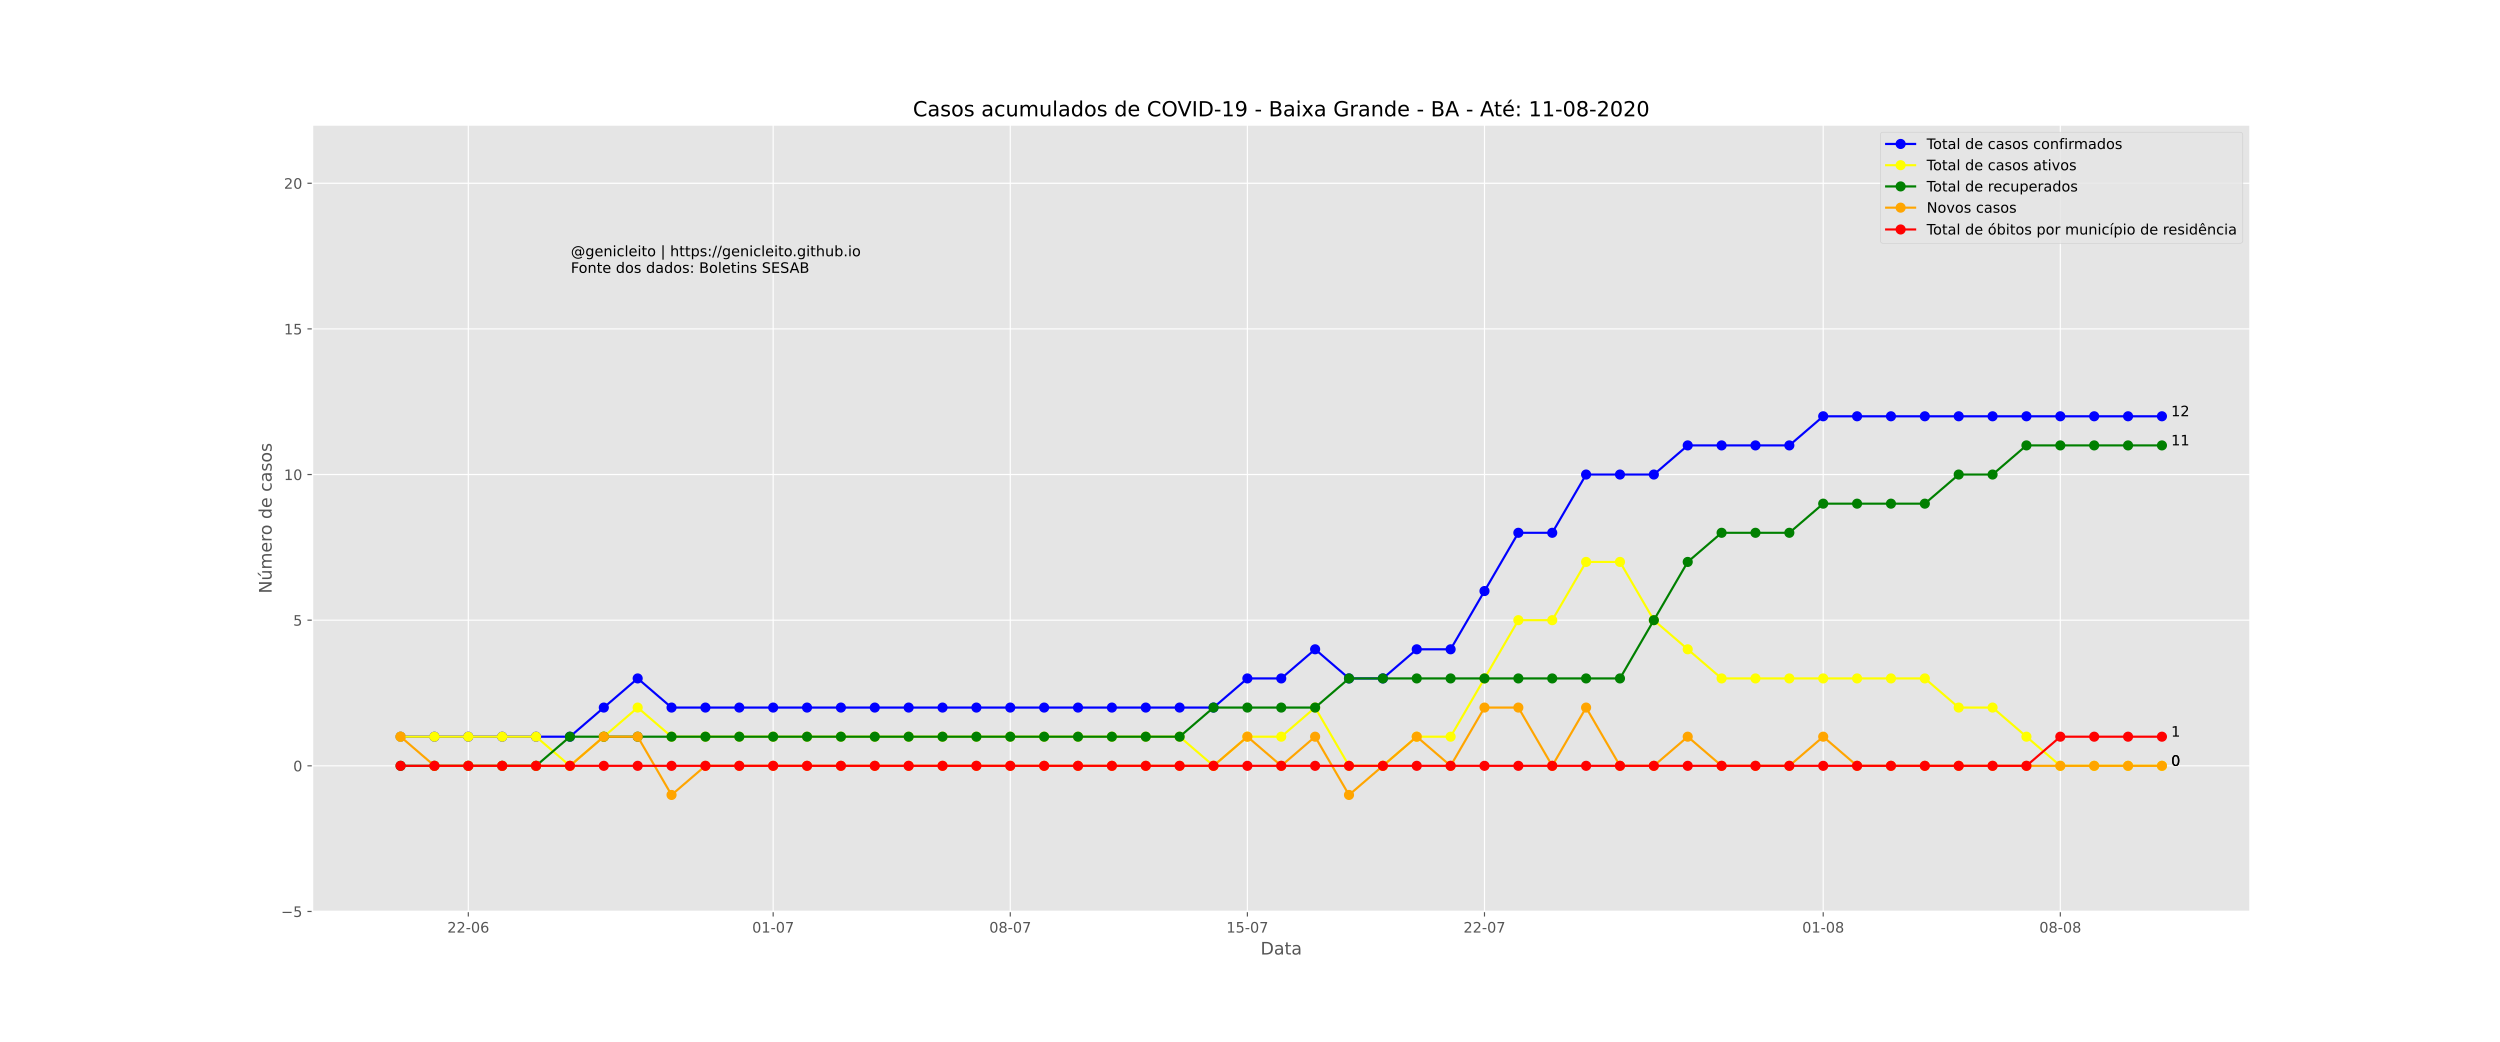 <?xml version="1.0" encoding="utf-8" standalone="no"?>
<!DOCTYPE svg PUBLIC "-//W3C//DTD SVG 1.1//EN"
  "http://www.w3.org/Graphics/SVG/1.1/DTD/svg11.dtd">
<!-- Created with matplotlib (https://matplotlib.org/) -->
<svg height="720pt" version="1.1" viewBox="0 0 1728 720" width="1728pt" xmlns="http://www.w3.org/2000/svg" xmlns:xlink="http://www.w3.org/1999/xlink">
 <defs>
  <style type="text/css">
*{stroke-linecap:butt;stroke-linejoin:round;}
  </style>
 </defs>
 <g id="figure_1">
  <g id="patch_1">
   <path d="M 0 720 
L 1728 720 
L 1728 0 
L 0 0 
z
" style="fill:#ffffff;"/>
  </g>
  <g id="axes_1">
   <g id="patch_2">
    <path d="M 216 630 
L 1555.2 630 
L 1555.2 86.4 
L 216 86.4 
z
" style="fill:#e5e5e5;"/>
   </g>
   <g id="matplotlib.axis_1">
    <g id="xtick_1">
     <g id="line2d_1">
      <path clip-path="url(#p0537168386)" d="M 323.698 630 
L 323.698 86.4 
" style="fill:none;stroke:#ffffff;stroke-linecap:square;stroke-width:0.8;"/>
     </g>
     <g id="line2d_2">
      <defs>
       <path d="M 0 0 
L 0 3.5 
" id="m50b1e7a275" style="stroke:#555555;stroke-width:0.8;"/>
      </defs>
      <g>
       <use style="fill:#555555;stroke:#555555;stroke-width:0.8;" x="323.698" xlink:href="#m50b1e7a275" y="630"/>
      </g>
     </g>
     <g id="text_1">
      <!-- 22-06 -->
      <defs>
       <path d="M 19.188 8.297 
L 53.609 8.297 
L 53.609 0 
L 7.328 0 
L 7.328 8.297 
Q 12.938 14.109 22.625 23.891 
Q 32.328 33.688 34.812 36.531 
Q 39.547 41.844 41.422 45.531 
Q 43.312 49.219 43.312 52.781 
Q 43.312 58.594 39.234 62.25 
Q 35.156 65.922 28.609 65.922 
Q 23.969 65.922 18.812 64.312 
Q 13.672 62.703 7.812 59.422 
L 7.812 69.391 
Q 13.766 71.781 18.938 73 
Q 24.125 74.219 28.422 74.219 
Q 39.75 74.219 46.484 68.547 
Q 53.219 62.891 53.219 53.422 
Q 53.219 48.922 51.531 44.891 
Q 49.859 40.875 45.406 35.406 
Q 44.188 33.984 37.641 27.219 
Q 31.109 20.453 19.188 8.297 
z
" id="DejaVuSans-50"/>
       <path d="M 4.891 31.391 
L 31.203 31.391 
L 31.203 23.391 
L 4.891 23.391 
z
" id="DejaVuSans-45"/>
       <path d="M 31.781 66.406 
Q 24.172 66.406 20.328 58.906 
Q 16.5 51.422 16.5 36.375 
Q 16.5 21.391 20.328 13.891 
Q 24.172 6.391 31.781 6.391 
Q 39.453 6.391 43.281 13.891 
Q 47.125 21.391 47.125 36.375 
Q 47.125 51.422 43.281 58.906 
Q 39.453 66.406 31.781 66.406 
z
M 31.781 74.219 
Q 44.047 74.219 50.516 64.516 
Q 56.984 54.828 56.984 36.375 
Q 56.984 17.969 50.516 8.266 
Q 44.047 -1.422 31.781 -1.422 
Q 19.531 -1.422 13.062 8.266 
Q 6.594 17.969 6.594 36.375 
Q 6.594 54.828 13.062 64.516 
Q 19.531 74.219 31.781 74.219 
z
" id="DejaVuSans-48"/>
       <path d="M 33.016 40.375 
Q 26.375 40.375 22.484 35.828 
Q 18.609 31.297 18.609 23.391 
Q 18.609 15.531 22.484 10.953 
Q 26.375 6.391 33.016 6.391 
Q 39.656 6.391 43.531 10.953 
Q 47.406 15.531 47.406 23.391 
Q 47.406 31.297 43.531 35.828 
Q 39.656 40.375 33.016 40.375 
z
M 52.594 71.297 
L 52.594 62.312 
Q 48.875 64.062 45.094 64.984 
Q 41.312 65.922 37.594 65.922 
Q 27.828 65.922 22.672 59.328 
Q 17.531 52.734 16.797 39.406 
Q 19.672 43.656 24.016 45.922 
Q 28.375 48.188 33.594 48.188 
Q 44.578 48.188 50.953 41.516 
Q 57.328 34.859 57.328 23.391 
Q 57.328 12.156 50.688 5.359 
Q 44.047 -1.422 33.016 -1.422 
Q 20.359 -1.422 13.672 8.266 
Q 6.984 17.969 6.984 36.375 
Q 6.984 53.656 15.188 63.938 
Q 23.391 74.219 37.203 74.219 
Q 40.922 74.219 44.703 73.484 
Q 48.484 72.75 52.594 71.297 
z
" id="DejaVuSans-54"/>
      </defs>
      <g style="fill:#555555;" transform="translate(309.169 644.598)scale(0.1 -0.1)">
       <use xlink:href="#DejaVuSans-50"/>
       <use x="63.623" xlink:href="#DejaVuSans-50"/>
       <use x="127.246" xlink:href="#DejaVuSans-45"/>
       <use x="163.33" xlink:href="#DejaVuSans-48"/>
       <use x="226.953" xlink:href="#DejaVuSans-54"/>
      </g>
     </g>
    </g>
    <g id="xtick_2">
     <g id="line2d_3">
      <path clip-path="url(#p0537168386)" d="M 534.411 630 
L 534.411 86.4 
" style="fill:none;stroke:#ffffff;stroke-linecap:square;stroke-width:0.8;"/>
     </g>
     <g id="line2d_4">
      <g>
       <use style="fill:#555555;stroke:#555555;stroke-width:0.8;" x="534.411" xlink:href="#m50b1e7a275" y="630"/>
      </g>
     </g>
     <g id="text_2">
      <!-- 01-07 -->
      <defs>
       <path d="M 12.406 8.297 
L 28.516 8.297 
L 28.516 63.922 
L 10.984 60.406 
L 10.984 69.391 
L 28.422 72.906 
L 38.281 72.906 
L 38.281 8.297 
L 54.391 8.297 
L 54.391 0 
L 12.406 0 
z
" id="DejaVuSans-49"/>
       <path d="M 8.203 72.906 
L 55.078 72.906 
L 55.078 68.703 
L 28.609 0 
L 18.312 0 
L 43.219 64.594 
L 8.203 64.594 
z
" id="DejaVuSans-55"/>
      </defs>
      <g style="fill:#555555;" transform="translate(519.882 644.598)scale(0.1 -0.1)">
       <use xlink:href="#DejaVuSans-48"/>
       <use x="63.623" xlink:href="#DejaVuSans-49"/>
       <use x="127.246" xlink:href="#DejaVuSans-45"/>
       <use x="163.33" xlink:href="#DejaVuSans-48"/>
       <use x="226.953" xlink:href="#DejaVuSans-55"/>
      </g>
     </g>
    </g>
    <g id="xtick_3">
     <g id="line2d_5">
      <path clip-path="url(#p0537168386)" d="M 698.299 630 
L 698.299 86.4 
" style="fill:none;stroke:#ffffff;stroke-linecap:square;stroke-width:0.8;"/>
     </g>
     <g id="line2d_6">
      <g>
       <use style="fill:#555555;stroke:#555555;stroke-width:0.8;" x="698.299" xlink:href="#m50b1e7a275" y="630"/>
      </g>
     </g>
     <g id="text_3">
      <!-- 08-07 -->
      <defs>
       <path d="M 31.781 34.625 
Q 24.75 34.625 20.719 30.859 
Q 16.703 27.094 16.703 20.516 
Q 16.703 13.922 20.719 10.156 
Q 24.75 6.391 31.781 6.391 
Q 38.812 6.391 42.859 10.172 
Q 46.922 13.969 46.922 20.516 
Q 46.922 27.094 42.891 30.859 
Q 38.875 34.625 31.781 34.625 
z
M 21.922 38.812 
Q 15.578 40.375 12.031 44.719 
Q 8.5 49.078 8.5 55.328 
Q 8.5 64.062 14.719 69.141 
Q 20.953 74.219 31.781 74.219 
Q 42.672 74.219 48.875 69.141 
Q 55.078 64.062 55.078 55.328 
Q 55.078 49.078 51.531 44.719 
Q 48 40.375 41.703 38.812 
Q 48.828 37.156 52.797 32.312 
Q 56.781 27.484 56.781 20.516 
Q 56.781 9.906 50.312 4.234 
Q 43.844 -1.422 31.781 -1.422 
Q 19.734 -1.422 13.25 4.234 
Q 6.781 9.906 6.781 20.516 
Q 6.781 27.484 10.781 32.312 
Q 14.797 37.156 21.922 38.812 
z
M 18.312 54.391 
Q 18.312 48.734 21.844 45.562 
Q 25.391 42.391 31.781 42.391 
Q 38.141 42.391 41.719 45.562 
Q 45.312 48.734 45.312 54.391 
Q 45.312 60.062 41.719 63.234 
Q 38.141 66.406 31.781 66.406 
Q 25.391 66.406 21.844 63.234 
Q 18.312 60.062 18.312 54.391 
z
" id="DejaVuSans-56"/>
      </defs>
      <g style="fill:#555555;" transform="translate(683.77 644.598)scale(0.1 -0.1)">
       <use xlink:href="#DejaVuSans-48"/>
       <use x="63.623" xlink:href="#DejaVuSans-56"/>
       <use x="127.246" xlink:href="#DejaVuSans-45"/>
       <use x="163.33" xlink:href="#DejaVuSans-48"/>
       <use x="226.953" xlink:href="#DejaVuSans-55"/>
      </g>
     </g>
    </g>
    <g id="xtick_4">
     <g id="line2d_7">
      <path clip-path="url(#p0537168386)" d="M 862.187 630 
L 862.187 86.4 
" style="fill:none;stroke:#ffffff;stroke-linecap:square;stroke-width:0.8;"/>
     </g>
     <g id="line2d_8">
      <g>
       <use style="fill:#555555;stroke:#555555;stroke-width:0.8;" x="862.187" xlink:href="#m50b1e7a275" y="630"/>
      </g>
     </g>
     <g id="text_4">
      <!-- 15-07 -->
      <defs>
       <path d="M 10.797 72.906 
L 49.516 72.906 
L 49.516 64.594 
L 19.828 64.594 
L 19.828 46.734 
Q 21.969 47.469 24.109 47.828 
Q 26.266 48.188 28.422 48.188 
Q 40.625 48.188 47.75 41.5 
Q 54.891 34.812 54.891 23.391 
Q 54.891 11.625 47.562 5.094 
Q 40.234 -1.422 26.906 -1.422 
Q 22.312 -1.422 17.547 -0.641 
Q 12.797 0.141 7.719 1.703 
L 7.719 11.625 
Q 12.109 9.234 16.797 8.062 
Q 21.484 6.891 26.703 6.891 
Q 35.156 6.891 40.078 11.328 
Q 45.016 15.766 45.016 23.391 
Q 45.016 31 40.078 35.438 
Q 35.156 39.891 26.703 39.891 
Q 22.75 39.891 18.812 39.016 
Q 14.891 38.141 10.797 36.281 
z
" id="DejaVuSans-53"/>
      </defs>
      <g style="fill:#555555;" transform="translate(847.659 644.598)scale(0.1 -0.1)">
       <use xlink:href="#DejaVuSans-49"/>
       <use x="63.623" xlink:href="#DejaVuSans-53"/>
       <use x="127.246" xlink:href="#DejaVuSans-45"/>
       <use x="163.33" xlink:href="#DejaVuSans-48"/>
       <use x="226.953" xlink:href="#DejaVuSans-55"/>
      </g>
     </g>
    </g>
    <g id="xtick_5">
     <g id="line2d_9">
      <path clip-path="url(#p0537168386)" d="M 1026.076 630 
L 1026.076 86.4 
" style="fill:none;stroke:#ffffff;stroke-linecap:square;stroke-width:0.8;"/>
     </g>
     <g id="line2d_10">
      <g>
       <use style="fill:#555555;stroke:#555555;stroke-width:0.8;" x="1026.076" xlink:href="#m50b1e7a275" y="630"/>
      </g>
     </g>
     <g id="text_5">
      <!-- 22-07 -->
      <g style="fill:#555555;" transform="translate(1011.547 644.598)scale(0.1 -0.1)">
       <use xlink:href="#DejaVuSans-50"/>
       <use x="63.623" xlink:href="#DejaVuSans-50"/>
       <use x="127.246" xlink:href="#DejaVuSans-45"/>
       <use x="163.33" xlink:href="#DejaVuSans-48"/>
       <use x="226.953" xlink:href="#DejaVuSans-55"/>
      </g>
     </g>
    </g>
    <g id="xtick_6">
     <g id="line2d_11">
      <path clip-path="url(#p0537168386)" d="M 1260.201 630 
L 1260.201 86.4 
" style="fill:none;stroke:#ffffff;stroke-linecap:square;stroke-width:0.8;"/>
     </g>
     <g id="line2d_12">
      <g>
       <use style="fill:#555555;stroke:#555555;stroke-width:0.8;" x="1260.201" xlink:href="#m50b1e7a275" y="630"/>
      </g>
     </g>
     <g id="text_6">
      <!-- 01-08 -->
      <g style="fill:#555555;" transform="translate(1245.672 644.598)scale(0.1 -0.1)">
       <use xlink:href="#DejaVuSans-48"/>
       <use x="63.623" xlink:href="#DejaVuSans-49"/>
       <use x="127.246" xlink:href="#DejaVuSans-45"/>
       <use x="163.33" xlink:href="#DejaVuSans-48"/>
       <use x="226.953" xlink:href="#DejaVuSans-56"/>
      </g>
     </g>
    </g>
    <g id="xtick_7">
     <g id="line2d_13">
      <path clip-path="url(#p0537168386)" d="M 1424.09 630 
L 1424.09 86.4 
" style="fill:none;stroke:#ffffff;stroke-linecap:square;stroke-width:0.8;"/>
     </g>
     <g id="line2d_14">
      <g>
       <use style="fill:#555555;stroke:#555555;stroke-width:0.8;" x="1424.09" xlink:href="#m50b1e7a275" y="630"/>
      </g>
     </g>
     <g id="text_7">
      <!-- 08-08 -->
      <g style="fill:#555555;" transform="translate(1409.561 644.598)scale(0.1 -0.1)">
       <use xlink:href="#DejaVuSans-48"/>
       <use x="63.623" xlink:href="#DejaVuSans-56"/>
       <use x="127.246" xlink:href="#DejaVuSans-45"/>
       <use x="163.33" xlink:href="#DejaVuSans-48"/>
       <use x="226.953" xlink:href="#DejaVuSans-56"/>
      </g>
     </g>
    </g>
    <g id="text_8">
     <!-- Data -->
     <defs>
      <path d="M 19.672 64.797 
L 19.672 8.109 
L 31.594 8.109 
Q 46.688 8.109 53.688 14.938 
Q 60.688 21.781 60.688 36.531 
Q 60.688 51.172 53.688 57.984 
Q 46.688 64.797 31.594 64.797 
z
M 9.812 72.906 
L 30.078 72.906 
Q 51.266 72.906 61.172 64.094 
Q 71.094 55.281 71.094 36.531 
Q 71.094 17.672 61.125 8.828 
Q 51.172 0 30.078 0 
L 9.812 0 
z
" id="DejaVuSans-68"/>
      <path d="M 34.281 27.484 
Q 23.391 27.484 19.188 25 
Q 14.984 22.516 14.984 16.5 
Q 14.984 11.719 18.141 8.906 
Q 21.297 6.109 26.703 6.109 
Q 34.188 6.109 38.703 11.406 
Q 43.219 16.703 43.219 25.484 
L 43.219 27.484 
z
M 52.203 31.203 
L 52.203 0 
L 43.219 0 
L 43.219 8.297 
Q 40.141 3.328 35.547 0.953 
Q 30.953 -1.422 24.312 -1.422 
Q 15.922 -1.422 10.953 3.297 
Q 6 8.016 6 15.922 
Q 6 25.141 12.172 29.828 
Q 18.359 34.516 30.609 34.516 
L 43.219 34.516 
L 43.219 35.406 
Q 43.219 41.609 39.141 45 
Q 35.062 48.391 27.688 48.391 
Q 23 48.391 18.547 47.266 
Q 14.109 46.141 10.016 43.891 
L 10.016 52.203 
Q 14.938 54.109 19.578 55.047 
Q 24.219 56 28.609 56 
Q 40.484 56 46.344 49.844 
Q 52.203 43.703 52.203 31.203 
z
" id="DejaVuSans-97"/>
      <path d="M 18.312 70.219 
L 18.312 54.688 
L 36.812 54.688 
L 36.812 47.703 
L 18.312 47.703 
L 18.312 18.016 
Q 18.312 11.328 20.141 9.422 
Q 21.969 7.516 27.594 7.516 
L 36.812 7.516 
L 36.812 0 
L 27.594 0 
Q 17.188 0 13.234 3.875 
Q 9.281 7.766 9.281 18.016 
L 9.281 47.703 
L 2.688 47.703 
L 2.688 54.688 
L 9.281 54.688 
L 9.281 70.219 
z
" id="DejaVuSans-116"/>
     </defs>
     <g style="fill:#555555;" transform="translate(871.274 659.796)scale(0.12 -0.12)">
      <use xlink:href="#DejaVuSans-68"/>
      <use x="77.002" xlink:href="#DejaVuSans-97"/>
      <use x="138.281" xlink:href="#DejaVuSans-116"/>
      <use x="177.49" xlink:href="#DejaVuSans-97"/>
     </g>
    </g>
   </g>
   <g id="matplotlib.axis_2">
    <g id="ytick_1">
     <g id="line2d_15">
      <path clip-path="url(#p0537168386)" d="M 216 630 
L 1555.2 630 
" style="fill:none;stroke:#ffffff;stroke-linecap:square;stroke-width:0.8;"/>
     </g>
     <g id="line2d_16">
      <defs>
       <path d="M 0 0 
L -3.5 0 
" id="mbd320529a0" style="stroke:#555555;stroke-width:0.8;"/>
      </defs>
      <g>
       <use style="fill:#555555;stroke:#555555;stroke-width:0.8;" x="216" xlink:href="#mbd320529a0" y="630"/>
      </g>
     </g>
     <g id="text_9">
      <!-- −5 -->
      <defs>
       <path d="M 10.594 35.5 
L 73.188 35.5 
L 73.188 27.203 
L 10.594 27.203 
z
" id="DejaVuSans-8722"/>
      </defs>
      <g style="fill:#555555;" transform="translate(194.258 633.799)scale(0.1 -0.1)">
       <use xlink:href="#DejaVuSans-8722"/>
       <use x="83.789" xlink:href="#DejaVuSans-53"/>
      </g>
     </g>
    </g>
    <g id="ytick_2">
     <g id="line2d_17">
      <path clip-path="url(#p0537168386)" d="M 216 529.333 
L 1555.2 529.333 
" style="fill:none;stroke:#ffffff;stroke-linecap:square;stroke-width:0.8;"/>
     </g>
     <g id="line2d_18">
      <g>
       <use style="fill:#555555;stroke:#555555;stroke-width:0.8;" x="216" xlink:href="#mbd320529a0" y="529.333"/>
      </g>
     </g>
     <g id="text_10">
      <!-- 0 -->
      <g style="fill:#555555;" transform="translate(202.637 533.133)scale(0.1 -0.1)">
       <use xlink:href="#DejaVuSans-48"/>
      </g>
     </g>
    </g>
    <g id="ytick_3">
     <g id="line2d_19">
      <path clip-path="url(#p0537168386)" d="M 216 428.667 
L 1555.2 428.667 
" style="fill:none;stroke:#ffffff;stroke-linecap:square;stroke-width:0.8;"/>
     </g>
     <g id="line2d_20">
      <g>
       <use style="fill:#555555;stroke:#555555;stroke-width:0.8;" x="216" xlink:href="#mbd320529a0" y="428.667"/>
      </g>
     </g>
     <g id="text_11">
      <!-- 5 -->
      <g style="fill:#555555;" transform="translate(202.637 432.466)scale(0.1 -0.1)">
       <use xlink:href="#DejaVuSans-53"/>
      </g>
     </g>
    </g>
    <g id="ytick_4">
     <g id="line2d_21">
      <path clip-path="url(#p0537168386)" d="M 216 328 
L 1555.2 328 
" style="fill:none;stroke:#ffffff;stroke-linecap:square;stroke-width:0.8;"/>
     </g>
     <g id="line2d_22">
      <g>
       <use style="fill:#555555;stroke:#555555;stroke-width:0.8;" x="216" xlink:href="#mbd320529a0" y="328"/>
      </g>
     </g>
     <g id="text_12">
      <!-- 10 -->
      <g style="fill:#555555;" transform="translate(196.275 331.799)scale(0.1 -0.1)">
       <use xlink:href="#DejaVuSans-49"/>
       <use x="63.623" xlink:href="#DejaVuSans-48"/>
      </g>
     </g>
    </g>
    <g id="ytick_5">
     <g id="line2d_23">
      <path clip-path="url(#p0537168386)" d="M 216 227.333 
L 1555.2 227.333 
" style="fill:none;stroke:#ffffff;stroke-linecap:square;stroke-width:0.8;"/>
     </g>
     <g id="line2d_24">
      <g>
       <use style="fill:#555555;stroke:#555555;stroke-width:0.8;" x="216" xlink:href="#mbd320529a0" y="227.333"/>
      </g>
     </g>
     <g id="text_13">
      <!-- 15 -->
      <g style="fill:#555555;" transform="translate(196.275 231.133)scale(0.1 -0.1)">
       <use xlink:href="#DejaVuSans-49"/>
       <use x="63.623" xlink:href="#DejaVuSans-53"/>
      </g>
     </g>
    </g>
    <g id="ytick_6">
     <g id="line2d_25">
      <path clip-path="url(#p0537168386)" d="M 216 126.667 
L 1555.2 126.667 
" style="fill:none;stroke:#ffffff;stroke-linecap:square;stroke-width:0.8;"/>
     </g>
     <g id="line2d_26">
      <g>
       <use style="fill:#555555;stroke:#555555;stroke-width:0.8;" x="216" xlink:href="#mbd320529a0" y="126.667"/>
      </g>
     </g>
     <g id="text_14">
      <!-- 20 -->
      <g style="fill:#555555;" transform="translate(196.275 130.466)scale(0.1 -0.1)">
       <use xlink:href="#DejaVuSans-50"/>
       <use x="63.623" xlink:href="#DejaVuSans-48"/>
      </g>
     </g>
    </g>
    <g id="text_15">
     <!-- Número de casos -->
     <defs>
      <path d="M 9.812 72.906 
L 23.094 72.906 
L 55.422 11.922 
L 55.422 72.906 
L 64.984 72.906 
L 64.984 0 
L 51.703 0 
L 19.391 60.984 
L 19.391 0 
L 9.812 0 
z
" id="DejaVuSans-78"/>
      <path d="M 8.5 21.578 
L 8.5 54.688 
L 17.484 54.688 
L 17.484 21.922 
Q 17.484 14.156 20.5 10.266 
Q 23.531 6.391 29.594 6.391 
Q 36.859 6.391 41.078 11.031 
Q 45.312 15.672 45.312 23.688 
L 45.312 54.688 
L 54.297 54.688 
L 54.297 0 
L 45.312 0 
L 45.312 8.406 
Q 42.047 3.422 37.719 1 
Q 33.406 -1.422 27.688 -1.422 
Q 18.266 -1.422 13.375 4.438 
Q 8.5 10.297 8.5 21.578 
z
M 31.109 56 
z
M 37.781 79.984 
L 47.5 79.984 
L 31.594 61.625 
L 24.109 61.625 
z
" id="DejaVuSans-250"/>
      <path d="M 52 44.188 
Q 55.375 50.25 60.062 53.125 
Q 64.75 56 71.094 56 
Q 79.641 56 84.281 50.016 
Q 88.922 44.047 88.922 33.016 
L 88.922 0 
L 79.891 0 
L 79.891 32.719 
Q 79.891 40.578 77.094 44.375 
Q 74.312 48.188 68.609 48.188 
Q 61.625 48.188 57.562 43.547 
Q 53.516 38.922 53.516 30.906 
L 53.516 0 
L 44.484 0 
L 44.484 32.719 
Q 44.484 40.625 41.703 44.406 
Q 38.922 48.188 33.109 48.188 
Q 26.219 48.188 22.156 43.531 
Q 18.109 38.875 18.109 30.906 
L 18.109 0 
L 9.078 0 
L 9.078 54.688 
L 18.109 54.688 
L 18.109 46.188 
Q 21.188 51.219 25.484 53.609 
Q 29.781 56 35.688 56 
Q 41.656 56 45.828 52.969 
Q 50 49.953 52 44.188 
z
" id="DejaVuSans-109"/>
      <path d="M 56.203 29.594 
L 56.203 25.203 
L 14.891 25.203 
Q 15.484 15.922 20.484 11.062 
Q 25.484 6.203 34.422 6.203 
Q 39.594 6.203 44.453 7.469 
Q 49.312 8.734 54.109 11.281 
L 54.109 2.781 
Q 49.266 0.734 44.188 -0.344 
Q 39.109 -1.422 33.891 -1.422 
Q 20.797 -1.422 13.156 6.188 
Q 5.516 13.812 5.516 26.812 
Q 5.516 40.234 12.766 48.109 
Q 20.016 56 32.328 56 
Q 43.359 56 49.781 48.891 
Q 56.203 41.797 56.203 29.594 
z
M 47.219 32.234 
Q 47.125 39.594 43.094 43.984 
Q 39.062 48.391 32.422 48.391 
Q 24.906 48.391 20.391 44.141 
Q 15.875 39.891 15.188 32.172 
z
" id="DejaVuSans-101"/>
      <path d="M 41.109 46.297 
Q 39.594 47.172 37.812 47.578 
Q 36.031 48 33.891 48 
Q 26.266 48 22.188 43.047 
Q 18.109 38.094 18.109 28.812 
L 18.109 0 
L 9.078 0 
L 9.078 54.688 
L 18.109 54.688 
L 18.109 46.188 
Q 20.953 51.172 25.484 53.578 
Q 30.031 56 36.531 56 
Q 37.453 56 38.578 55.875 
Q 39.703 55.766 41.062 55.516 
z
" id="DejaVuSans-114"/>
      <path d="M 30.609 48.391 
Q 23.391 48.391 19.188 42.75 
Q 14.984 37.109 14.984 27.297 
Q 14.984 17.484 19.156 11.844 
Q 23.344 6.203 30.609 6.203 
Q 37.797 6.203 41.984 11.859 
Q 46.188 17.531 46.188 27.297 
Q 46.188 37.016 41.984 42.703 
Q 37.797 48.391 30.609 48.391 
z
M 30.609 56 
Q 42.328 56 49.016 48.375 
Q 55.719 40.766 55.719 27.297 
Q 55.719 13.875 49.016 6.219 
Q 42.328 -1.422 30.609 -1.422 
Q 18.844 -1.422 12.172 6.219 
Q 5.516 13.875 5.516 27.297 
Q 5.516 40.766 12.172 48.375 
Q 18.844 56 30.609 56 
z
" id="DejaVuSans-111"/>
      <path id="DejaVuSans-32"/>
      <path d="M 45.406 46.391 
L 45.406 75.984 
L 54.391 75.984 
L 54.391 0 
L 45.406 0 
L 45.406 8.203 
Q 42.578 3.328 38.25 0.953 
Q 33.938 -1.422 27.875 -1.422 
Q 17.969 -1.422 11.734 6.484 
Q 5.516 14.406 5.516 27.297 
Q 5.516 40.188 11.734 48.094 
Q 17.969 56 27.875 56 
Q 33.938 56 38.25 53.625 
Q 42.578 51.266 45.406 46.391 
z
M 14.797 27.297 
Q 14.797 17.391 18.875 11.75 
Q 22.953 6.109 30.078 6.109 
Q 37.203 6.109 41.297 11.75 
Q 45.406 17.391 45.406 27.297 
Q 45.406 37.203 41.297 42.844 
Q 37.203 48.484 30.078 48.484 
Q 22.953 48.484 18.875 42.844 
Q 14.797 37.203 14.797 27.297 
z
" id="DejaVuSans-100"/>
      <path d="M 48.781 52.594 
L 48.781 44.188 
Q 44.969 46.297 41.141 47.344 
Q 37.312 48.391 33.406 48.391 
Q 24.656 48.391 19.812 42.844 
Q 14.984 37.312 14.984 27.297 
Q 14.984 17.281 19.812 11.734 
Q 24.656 6.203 33.406 6.203 
Q 37.312 6.203 41.141 7.25 
Q 44.969 8.297 48.781 10.406 
L 48.781 2.094 
Q 45.016 0.344 40.984 -0.531 
Q 36.969 -1.422 32.422 -1.422 
Q 20.062 -1.422 12.781 6.344 
Q 5.516 14.109 5.516 27.297 
Q 5.516 40.672 12.859 48.328 
Q 20.219 56 33.016 56 
Q 37.156 56 41.109 55.141 
Q 45.062 54.297 48.781 52.594 
z
" id="DejaVuSans-99"/>
      <path d="M 44.281 53.078 
L 44.281 44.578 
Q 40.484 46.531 36.375 47.5 
Q 32.281 48.484 27.875 48.484 
Q 21.188 48.484 17.844 46.438 
Q 14.5 44.391 14.5 40.281 
Q 14.5 37.156 16.891 35.375 
Q 19.281 33.594 26.516 31.984 
L 29.594 31.297 
Q 39.156 29.25 43.188 25.516 
Q 47.219 21.781 47.219 15.094 
Q 47.219 7.469 41.188 3.016 
Q 35.156 -1.422 24.609 -1.422 
Q 20.219 -1.422 15.453 -0.562 
Q 10.688 0.297 5.422 2 
L 5.422 11.281 
Q 10.406 8.688 15.234 7.391 
Q 20.062 6.109 24.812 6.109 
Q 31.156 6.109 34.562 8.281 
Q 37.984 10.453 37.984 14.406 
Q 37.984 18.062 35.516 20.016 
Q 33.062 21.969 24.703 23.781 
L 21.578 24.516 
Q 13.234 26.266 9.516 29.906 
Q 5.812 33.547 5.812 39.891 
Q 5.812 47.609 11.281 51.797 
Q 16.75 56 26.812 56 
Q 31.781 56 36.172 55.266 
Q 40.578 54.547 44.281 53.078 
z
" id="DejaVuSans-115"/>
     </defs>
     <g style="fill:#555555;" transform="translate(187.762 410.243)rotate(-90)scale(0.12 -0.12)">
      <use xlink:href="#DejaVuSans-78"/>
      <use x="74.805" xlink:href="#DejaVuSans-250"/>
      <use x="138.184" xlink:href="#DejaVuSans-109"/>
      <use x="235.596" xlink:href="#DejaVuSans-101"/>
      <use x="297.119" xlink:href="#DejaVuSans-114"/>
      <use x="335.982" xlink:href="#DejaVuSans-111"/>
      <use x="397.164" xlink:href="#DejaVuSans-32"/>
      <use x="428.951" xlink:href="#DejaVuSans-100"/>
      <use x="492.428" xlink:href="#DejaVuSans-101"/>
      <use x="553.951" xlink:href="#DejaVuSans-32"/>
      <use x="585.738" xlink:href="#DejaVuSans-99"/>
      <use x="640.719" xlink:href="#DejaVuSans-97"/>
      <use x="701.998" xlink:href="#DejaVuSans-115"/>
      <use x="754.098" xlink:href="#DejaVuSans-111"/>
      <use x="815.279" xlink:href="#DejaVuSans-115"/>
     </g>
    </g>
   </g>
   <g id="line2d_27">
    <path clip-path="url(#p0537168386)" d="M 276.873 509.2 
L 300.285 509.2 
L 323.698 509.2 
L 347.11 509.2 
L 370.523 509.2 
L 393.936 509.2 
L 417.348 489.067 
L 440.761 468.933 
L 464.173 489.067 
L 487.586 489.067 
L 510.999 489.067 
L 534.411 489.067 
L 557.824 489.067 
L 581.236 489.067 
L 604.649 489.067 
L 628.062 489.067 
L 651.474 489.067 
L 674.887 489.067 
L 698.299 489.067 
L 721.712 489.067 
L 745.124 489.067 
L 768.537 489.067 
L 791.95 489.067 
L 815.362 489.067 
L 838.775 489.067 
L 862.187 468.933 
L 885.6 468.933 
L 909.013 448.8 
L 932.425 468.933 
L 955.838 468.933 
L 979.25 448.8 
L 1002.663 448.8 
L 1026.076 408.533 
L 1049.488 368.267 
L 1072.901 368.267 
L 1096.313 328 
L 1119.726 328 
L 1143.138 328 
L 1166.551 307.867 
L 1189.964 307.867 
L 1213.376 307.867 
L 1236.789 307.867 
L 1260.201 287.733 
L 1283.614 287.733 
L 1307.027 287.733 
L 1330.439 287.733 
L 1353.852 287.733 
L 1377.264 287.733 
L 1400.677 287.733 
L 1424.09 287.733 
L 1447.502 287.733 
L 1470.915 287.733 
L 1494.327 287.733 
" style="fill:none;stroke:#0000ff;stroke-linecap:square;stroke-width:1.5;"/>
    <defs>
     <path d="M 0 3 
C 0.796 3 1.559 2.684 2.121 2.121 
C 2.684 1.559 3 0.796 3 0 
C 3 -0.796 2.684 -1.559 2.121 -2.121 
C 1.559 -2.684 0.796 -3 0 -3 
C -0.796 -3 -1.559 -2.684 -2.121 -2.121 
C -2.684 -1.559 -3 -0.796 -3 0 
C -3 0.796 -2.684 1.559 -2.121 2.121 
C -1.559 2.684 -0.796 3 0 3 
z
" id="mf8029f8db1" style="stroke:#0000ff;"/>
    </defs>
    <g clip-path="url(#p0537168386)">
     <use style="fill:#0000ff;stroke:#0000ff;" x="276.873" xlink:href="#mf8029f8db1" y="509.2"/>
     <use style="fill:#0000ff;stroke:#0000ff;" x="300.285" xlink:href="#mf8029f8db1" y="509.2"/>
     <use style="fill:#0000ff;stroke:#0000ff;" x="323.698" xlink:href="#mf8029f8db1" y="509.2"/>
     <use style="fill:#0000ff;stroke:#0000ff;" x="347.11" xlink:href="#mf8029f8db1" y="509.2"/>
     <use style="fill:#0000ff;stroke:#0000ff;" x="370.523" xlink:href="#mf8029f8db1" y="509.2"/>
     <use style="fill:#0000ff;stroke:#0000ff;" x="393.936" xlink:href="#mf8029f8db1" y="509.2"/>
     <use style="fill:#0000ff;stroke:#0000ff;" x="417.348" xlink:href="#mf8029f8db1" y="489.067"/>
     <use style="fill:#0000ff;stroke:#0000ff;" x="440.761" xlink:href="#mf8029f8db1" y="468.933"/>
     <use style="fill:#0000ff;stroke:#0000ff;" x="464.173" xlink:href="#mf8029f8db1" y="489.067"/>
     <use style="fill:#0000ff;stroke:#0000ff;" x="487.586" xlink:href="#mf8029f8db1" y="489.067"/>
     <use style="fill:#0000ff;stroke:#0000ff;" x="510.999" xlink:href="#mf8029f8db1" y="489.067"/>
     <use style="fill:#0000ff;stroke:#0000ff;" x="534.411" xlink:href="#mf8029f8db1" y="489.067"/>
     <use style="fill:#0000ff;stroke:#0000ff;" x="557.824" xlink:href="#mf8029f8db1" y="489.067"/>
     <use style="fill:#0000ff;stroke:#0000ff;" x="581.236" xlink:href="#mf8029f8db1" y="489.067"/>
     <use style="fill:#0000ff;stroke:#0000ff;" x="604.649" xlink:href="#mf8029f8db1" y="489.067"/>
     <use style="fill:#0000ff;stroke:#0000ff;" x="628.062" xlink:href="#mf8029f8db1" y="489.067"/>
     <use style="fill:#0000ff;stroke:#0000ff;" x="651.474" xlink:href="#mf8029f8db1" y="489.067"/>
     <use style="fill:#0000ff;stroke:#0000ff;" x="674.887" xlink:href="#mf8029f8db1" y="489.067"/>
     <use style="fill:#0000ff;stroke:#0000ff;" x="698.299" xlink:href="#mf8029f8db1" y="489.067"/>
     <use style="fill:#0000ff;stroke:#0000ff;" x="721.712" xlink:href="#mf8029f8db1" y="489.067"/>
     <use style="fill:#0000ff;stroke:#0000ff;" x="745.124" xlink:href="#mf8029f8db1" y="489.067"/>
     <use style="fill:#0000ff;stroke:#0000ff;" x="768.537" xlink:href="#mf8029f8db1" y="489.067"/>
     <use style="fill:#0000ff;stroke:#0000ff;" x="791.95" xlink:href="#mf8029f8db1" y="489.067"/>
     <use style="fill:#0000ff;stroke:#0000ff;" x="815.362" xlink:href="#mf8029f8db1" y="489.067"/>
     <use style="fill:#0000ff;stroke:#0000ff;" x="838.775" xlink:href="#mf8029f8db1" y="489.067"/>
     <use style="fill:#0000ff;stroke:#0000ff;" x="862.187" xlink:href="#mf8029f8db1" y="468.933"/>
     <use style="fill:#0000ff;stroke:#0000ff;" x="885.6" xlink:href="#mf8029f8db1" y="468.933"/>
     <use style="fill:#0000ff;stroke:#0000ff;" x="909.013" xlink:href="#mf8029f8db1" y="448.8"/>
     <use style="fill:#0000ff;stroke:#0000ff;" x="932.425" xlink:href="#mf8029f8db1" y="468.933"/>
     <use style="fill:#0000ff;stroke:#0000ff;" x="955.838" xlink:href="#mf8029f8db1" y="468.933"/>
     <use style="fill:#0000ff;stroke:#0000ff;" x="979.25" xlink:href="#mf8029f8db1" y="448.8"/>
     <use style="fill:#0000ff;stroke:#0000ff;" x="1002.663" xlink:href="#mf8029f8db1" y="448.8"/>
     <use style="fill:#0000ff;stroke:#0000ff;" x="1026.076" xlink:href="#mf8029f8db1" y="408.533"/>
     <use style="fill:#0000ff;stroke:#0000ff;" x="1049.488" xlink:href="#mf8029f8db1" y="368.267"/>
     <use style="fill:#0000ff;stroke:#0000ff;" x="1072.901" xlink:href="#mf8029f8db1" y="368.267"/>
     <use style="fill:#0000ff;stroke:#0000ff;" x="1096.313" xlink:href="#mf8029f8db1" y="328"/>
     <use style="fill:#0000ff;stroke:#0000ff;" x="1119.726" xlink:href="#mf8029f8db1" y="328"/>
     <use style="fill:#0000ff;stroke:#0000ff;" x="1143.138" xlink:href="#mf8029f8db1" y="328"/>
     <use style="fill:#0000ff;stroke:#0000ff;" x="1166.551" xlink:href="#mf8029f8db1" y="307.867"/>
     <use style="fill:#0000ff;stroke:#0000ff;" x="1189.964" xlink:href="#mf8029f8db1" y="307.867"/>
     <use style="fill:#0000ff;stroke:#0000ff;" x="1213.376" xlink:href="#mf8029f8db1" y="307.867"/>
     <use style="fill:#0000ff;stroke:#0000ff;" x="1236.789" xlink:href="#mf8029f8db1" y="307.867"/>
     <use style="fill:#0000ff;stroke:#0000ff;" x="1260.201" xlink:href="#mf8029f8db1" y="287.733"/>
     <use style="fill:#0000ff;stroke:#0000ff;" x="1283.614" xlink:href="#mf8029f8db1" y="287.733"/>
     <use style="fill:#0000ff;stroke:#0000ff;" x="1307.027" xlink:href="#mf8029f8db1" y="287.733"/>
     <use style="fill:#0000ff;stroke:#0000ff;" x="1330.439" xlink:href="#mf8029f8db1" y="287.733"/>
     <use style="fill:#0000ff;stroke:#0000ff;" x="1353.852" xlink:href="#mf8029f8db1" y="287.733"/>
     <use style="fill:#0000ff;stroke:#0000ff;" x="1377.264" xlink:href="#mf8029f8db1" y="287.733"/>
     <use style="fill:#0000ff;stroke:#0000ff;" x="1400.677" xlink:href="#mf8029f8db1" y="287.733"/>
     <use style="fill:#0000ff;stroke:#0000ff;" x="1424.09" xlink:href="#mf8029f8db1" y="287.733"/>
     <use style="fill:#0000ff;stroke:#0000ff;" x="1447.502" xlink:href="#mf8029f8db1" y="287.733"/>
     <use style="fill:#0000ff;stroke:#0000ff;" x="1470.915" xlink:href="#mf8029f8db1" y="287.733"/>
     <use style="fill:#0000ff;stroke:#0000ff;" x="1494.327" xlink:href="#mf8029f8db1" y="287.733"/>
    </g>
   </g>
   <g id="line2d_28">
    <path clip-path="url(#p0537168386)" d="M 276.873 509.2 
L 300.285 509.2 
L 323.698 509.2 
L 347.11 509.2 
L 370.523 509.2 
L 393.936 529.333 
L 417.348 509.2 
L 440.761 489.067 
L 464.173 509.2 
L 487.586 509.2 
L 510.999 509.2 
L 534.411 509.2 
L 557.824 509.2 
L 581.236 509.2 
L 604.649 509.2 
L 628.062 509.2 
L 651.474 509.2 
L 674.887 509.2 
L 698.299 509.2 
L 721.712 509.2 
L 745.124 509.2 
L 768.537 509.2 
L 791.95 509.2 
L 815.362 509.2 
L 838.775 529.333 
L 862.187 509.2 
L 885.6 509.2 
L 909.013 489.067 
L 932.425 529.333 
L 955.838 529.333 
L 979.25 509.2 
L 1002.663 509.2 
L 1026.076 468.933 
L 1049.488 428.667 
L 1072.901 428.667 
L 1096.313 388.4 
L 1119.726 388.4 
L 1143.138 428.667 
L 1166.551 448.8 
L 1189.964 468.933 
L 1213.376 468.933 
L 1236.789 468.933 
L 1260.201 468.933 
L 1283.614 468.933 
L 1307.027 468.933 
L 1330.439 468.933 
L 1353.852 489.067 
L 1377.264 489.067 
L 1400.677 509.2 
L 1424.09 529.333 
L 1447.502 529.333 
L 1470.915 529.333 
L 1494.327 529.333 
" style="fill:none;stroke:#ffff00;stroke-linecap:square;stroke-width:1.5;"/>
    <defs>
     <path d="M 0 3 
C 0.796 3 1.559 2.684 2.121 2.121 
C 2.684 1.559 3 0.796 3 0 
C 3 -0.796 2.684 -1.559 2.121 -2.121 
C 1.559 -2.684 0.796 -3 0 -3 
C -0.796 -3 -1.559 -2.684 -2.121 -2.121 
C -2.684 -1.559 -3 -0.796 -3 0 
C -3 0.796 -2.684 1.559 -2.121 2.121 
C -1.559 2.684 -0.796 3 0 3 
z
" id="m4b3e7a36d9" style="stroke:#ffff00;"/>
    </defs>
    <g clip-path="url(#p0537168386)">
     <use style="fill:#ffff00;stroke:#ffff00;" x="276.873" xlink:href="#m4b3e7a36d9" y="509.2"/>
     <use style="fill:#ffff00;stroke:#ffff00;" x="300.285" xlink:href="#m4b3e7a36d9" y="509.2"/>
     <use style="fill:#ffff00;stroke:#ffff00;" x="323.698" xlink:href="#m4b3e7a36d9" y="509.2"/>
     <use style="fill:#ffff00;stroke:#ffff00;" x="347.11" xlink:href="#m4b3e7a36d9" y="509.2"/>
     <use style="fill:#ffff00;stroke:#ffff00;" x="370.523" xlink:href="#m4b3e7a36d9" y="509.2"/>
     <use style="fill:#ffff00;stroke:#ffff00;" x="393.936" xlink:href="#m4b3e7a36d9" y="529.333"/>
     <use style="fill:#ffff00;stroke:#ffff00;" x="417.348" xlink:href="#m4b3e7a36d9" y="509.2"/>
     <use style="fill:#ffff00;stroke:#ffff00;" x="440.761" xlink:href="#m4b3e7a36d9" y="489.067"/>
     <use style="fill:#ffff00;stroke:#ffff00;" x="464.173" xlink:href="#m4b3e7a36d9" y="509.2"/>
     <use style="fill:#ffff00;stroke:#ffff00;" x="487.586" xlink:href="#m4b3e7a36d9" y="509.2"/>
     <use style="fill:#ffff00;stroke:#ffff00;" x="510.999" xlink:href="#m4b3e7a36d9" y="509.2"/>
     <use style="fill:#ffff00;stroke:#ffff00;" x="534.411" xlink:href="#m4b3e7a36d9" y="509.2"/>
     <use style="fill:#ffff00;stroke:#ffff00;" x="557.824" xlink:href="#m4b3e7a36d9" y="509.2"/>
     <use style="fill:#ffff00;stroke:#ffff00;" x="581.236" xlink:href="#m4b3e7a36d9" y="509.2"/>
     <use style="fill:#ffff00;stroke:#ffff00;" x="604.649" xlink:href="#m4b3e7a36d9" y="509.2"/>
     <use style="fill:#ffff00;stroke:#ffff00;" x="628.062" xlink:href="#m4b3e7a36d9" y="509.2"/>
     <use style="fill:#ffff00;stroke:#ffff00;" x="651.474" xlink:href="#m4b3e7a36d9" y="509.2"/>
     <use style="fill:#ffff00;stroke:#ffff00;" x="674.887" xlink:href="#m4b3e7a36d9" y="509.2"/>
     <use style="fill:#ffff00;stroke:#ffff00;" x="698.299" xlink:href="#m4b3e7a36d9" y="509.2"/>
     <use style="fill:#ffff00;stroke:#ffff00;" x="721.712" xlink:href="#m4b3e7a36d9" y="509.2"/>
     <use style="fill:#ffff00;stroke:#ffff00;" x="745.124" xlink:href="#m4b3e7a36d9" y="509.2"/>
     <use style="fill:#ffff00;stroke:#ffff00;" x="768.537" xlink:href="#m4b3e7a36d9" y="509.2"/>
     <use style="fill:#ffff00;stroke:#ffff00;" x="791.95" xlink:href="#m4b3e7a36d9" y="509.2"/>
     <use style="fill:#ffff00;stroke:#ffff00;" x="815.362" xlink:href="#m4b3e7a36d9" y="509.2"/>
     <use style="fill:#ffff00;stroke:#ffff00;" x="838.775" xlink:href="#m4b3e7a36d9" y="529.333"/>
     <use style="fill:#ffff00;stroke:#ffff00;" x="862.187" xlink:href="#m4b3e7a36d9" y="509.2"/>
     <use style="fill:#ffff00;stroke:#ffff00;" x="885.6" xlink:href="#m4b3e7a36d9" y="509.2"/>
     <use style="fill:#ffff00;stroke:#ffff00;" x="909.013" xlink:href="#m4b3e7a36d9" y="489.067"/>
     <use style="fill:#ffff00;stroke:#ffff00;" x="932.425" xlink:href="#m4b3e7a36d9" y="529.333"/>
     <use style="fill:#ffff00;stroke:#ffff00;" x="955.838" xlink:href="#m4b3e7a36d9" y="529.333"/>
     <use style="fill:#ffff00;stroke:#ffff00;" x="979.25" xlink:href="#m4b3e7a36d9" y="509.2"/>
     <use style="fill:#ffff00;stroke:#ffff00;" x="1002.663" xlink:href="#m4b3e7a36d9" y="509.2"/>
     <use style="fill:#ffff00;stroke:#ffff00;" x="1026.076" xlink:href="#m4b3e7a36d9" y="468.933"/>
     <use style="fill:#ffff00;stroke:#ffff00;" x="1049.488" xlink:href="#m4b3e7a36d9" y="428.667"/>
     <use style="fill:#ffff00;stroke:#ffff00;" x="1072.901" xlink:href="#m4b3e7a36d9" y="428.667"/>
     <use style="fill:#ffff00;stroke:#ffff00;" x="1096.313" xlink:href="#m4b3e7a36d9" y="388.4"/>
     <use style="fill:#ffff00;stroke:#ffff00;" x="1119.726" xlink:href="#m4b3e7a36d9" y="388.4"/>
     <use style="fill:#ffff00;stroke:#ffff00;" x="1143.138" xlink:href="#m4b3e7a36d9" y="428.667"/>
     <use style="fill:#ffff00;stroke:#ffff00;" x="1166.551" xlink:href="#m4b3e7a36d9" y="448.8"/>
     <use style="fill:#ffff00;stroke:#ffff00;" x="1189.964" xlink:href="#m4b3e7a36d9" y="468.933"/>
     <use style="fill:#ffff00;stroke:#ffff00;" x="1213.376" xlink:href="#m4b3e7a36d9" y="468.933"/>
     <use style="fill:#ffff00;stroke:#ffff00;" x="1236.789" xlink:href="#m4b3e7a36d9" y="468.933"/>
     <use style="fill:#ffff00;stroke:#ffff00;" x="1260.201" xlink:href="#m4b3e7a36d9" y="468.933"/>
     <use style="fill:#ffff00;stroke:#ffff00;" x="1283.614" xlink:href="#m4b3e7a36d9" y="468.933"/>
     <use style="fill:#ffff00;stroke:#ffff00;" x="1307.027" xlink:href="#m4b3e7a36d9" y="468.933"/>
     <use style="fill:#ffff00;stroke:#ffff00;" x="1330.439" xlink:href="#m4b3e7a36d9" y="468.933"/>
     <use style="fill:#ffff00;stroke:#ffff00;" x="1353.852" xlink:href="#m4b3e7a36d9" y="489.067"/>
     <use style="fill:#ffff00;stroke:#ffff00;" x="1377.264" xlink:href="#m4b3e7a36d9" y="489.067"/>
     <use style="fill:#ffff00;stroke:#ffff00;" x="1400.677" xlink:href="#m4b3e7a36d9" y="509.2"/>
     <use style="fill:#ffff00;stroke:#ffff00;" x="1424.09" xlink:href="#m4b3e7a36d9" y="529.333"/>
     <use style="fill:#ffff00;stroke:#ffff00;" x="1447.502" xlink:href="#m4b3e7a36d9" y="529.333"/>
     <use style="fill:#ffff00;stroke:#ffff00;" x="1470.915" xlink:href="#m4b3e7a36d9" y="529.333"/>
     <use style="fill:#ffff00;stroke:#ffff00;" x="1494.327" xlink:href="#m4b3e7a36d9" y="529.333"/>
    </g>
   </g>
   <g id="line2d_29">
    <path clip-path="url(#p0537168386)" d="M 276.873 529.333 
L 300.285 529.333 
L 323.698 529.333 
L 347.11 529.333 
L 370.523 529.333 
L 393.936 509.2 
L 417.348 509.2 
L 440.761 509.2 
L 464.173 509.2 
L 487.586 509.2 
L 510.999 509.2 
L 534.411 509.2 
L 557.824 509.2 
L 581.236 509.2 
L 604.649 509.2 
L 628.062 509.2 
L 651.474 509.2 
L 674.887 509.2 
L 698.299 509.2 
L 721.712 509.2 
L 745.124 509.2 
L 768.537 509.2 
L 791.95 509.2 
L 815.362 509.2 
L 838.775 489.067 
L 862.187 489.067 
L 885.6 489.067 
L 909.013 489.067 
L 932.425 468.933 
L 955.838 468.933 
L 979.25 468.933 
L 1002.663 468.933 
L 1026.076 468.933 
L 1049.488 468.933 
L 1072.901 468.933 
L 1096.313 468.933 
L 1119.726 468.933 
L 1143.138 428.667 
L 1166.551 388.4 
L 1189.964 368.267 
L 1213.376 368.267 
L 1236.789 368.267 
L 1260.201 348.133 
L 1283.614 348.133 
L 1307.027 348.133 
L 1330.439 348.133 
L 1353.852 328 
L 1377.264 328 
L 1400.677 307.867 
L 1424.09 307.867 
L 1447.502 307.867 
L 1470.915 307.867 
L 1494.327 307.867 
" style="fill:none;stroke:#008000;stroke-linecap:square;stroke-width:1.5;"/>
    <defs>
     <path d="M 0 3 
C 0.796 3 1.559 2.684 2.121 2.121 
C 2.684 1.559 3 0.796 3 0 
C 3 -0.796 2.684 -1.559 2.121 -2.121 
C 1.559 -2.684 0.796 -3 0 -3 
C -0.796 -3 -1.559 -2.684 -2.121 -2.121 
C -2.684 -1.559 -3 -0.796 -3 0 
C -3 0.796 -2.684 1.559 -2.121 2.121 
C -1.559 2.684 -0.796 3 0 3 
z
" id="ma3653c29a4" style="stroke:#008000;"/>
    </defs>
    <g clip-path="url(#p0537168386)">
     <use style="fill:#008000;stroke:#008000;" x="276.873" xlink:href="#ma3653c29a4" y="529.333"/>
     <use style="fill:#008000;stroke:#008000;" x="300.285" xlink:href="#ma3653c29a4" y="529.333"/>
     <use style="fill:#008000;stroke:#008000;" x="323.698" xlink:href="#ma3653c29a4" y="529.333"/>
     <use style="fill:#008000;stroke:#008000;" x="347.11" xlink:href="#ma3653c29a4" y="529.333"/>
     <use style="fill:#008000;stroke:#008000;" x="370.523" xlink:href="#ma3653c29a4" y="529.333"/>
     <use style="fill:#008000;stroke:#008000;" x="393.936" xlink:href="#ma3653c29a4" y="509.2"/>
     <use style="fill:#008000;stroke:#008000;" x="417.348" xlink:href="#ma3653c29a4" y="509.2"/>
     <use style="fill:#008000;stroke:#008000;" x="440.761" xlink:href="#ma3653c29a4" y="509.2"/>
     <use style="fill:#008000;stroke:#008000;" x="464.173" xlink:href="#ma3653c29a4" y="509.2"/>
     <use style="fill:#008000;stroke:#008000;" x="487.586" xlink:href="#ma3653c29a4" y="509.2"/>
     <use style="fill:#008000;stroke:#008000;" x="510.999" xlink:href="#ma3653c29a4" y="509.2"/>
     <use style="fill:#008000;stroke:#008000;" x="534.411" xlink:href="#ma3653c29a4" y="509.2"/>
     <use style="fill:#008000;stroke:#008000;" x="557.824" xlink:href="#ma3653c29a4" y="509.2"/>
     <use style="fill:#008000;stroke:#008000;" x="581.236" xlink:href="#ma3653c29a4" y="509.2"/>
     <use style="fill:#008000;stroke:#008000;" x="604.649" xlink:href="#ma3653c29a4" y="509.2"/>
     <use style="fill:#008000;stroke:#008000;" x="628.062" xlink:href="#ma3653c29a4" y="509.2"/>
     <use style="fill:#008000;stroke:#008000;" x="651.474" xlink:href="#ma3653c29a4" y="509.2"/>
     <use style="fill:#008000;stroke:#008000;" x="674.887" xlink:href="#ma3653c29a4" y="509.2"/>
     <use style="fill:#008000;stroke:#008000;" x="698.299" xlink:href="#ma3653c29a4" y="509.2"/>
     <use style="fill:#008000;stroke:#008000;" x="721.712" xlink:href="#ma3653c29a4" y="509.2"/>
     <use style="fill:#008000;stroke:#008000;" x="745.124" xlink:href="#ma3653c29a4" y="509.2"/>
     <use style="fill:#008000;stroke:#008000;" x="768.537" xlink:href="#ma3653c29a4" y="509.2"/>
     <use style="fill:#008000;stroke:#008000;" x="791.95" xlink:href="#ma3653c29a4" y="509.2"/>
     <use style="fill:#008000;stroke:#008000;" x="815.362" xlink:href="#ma3653c29a4" y="509.2"/>
     <use style="fill:#008000;stroke:#008000;" x="838.775" xlink:href="#ma3653c29a4" y="489.067"/>
     <use style="fill:#008000;stroke:#008000;" x="862.187" xlink:href="#ma3653c29a4" y="489.067"/>
     <use style="fill:#008000;stroke:#008000;" x="885.6" xlink:href="#ma3653c29a4" y="489.067"/>
     <use style="fill:#008000;stroke:#008000;" x="909.013" xlink:href="#ma3653c29a4" y="489.067"/>
     <use style="fill:#008000;stroke:#008000;" x="932.425" xlink:href="#ma3653c29a4" y="468.933"/>
     <use style="fill:#008000;stroke:#008000;" x="955.838" xlink:href="#ma3653c29a4" y="468.933"/>
     <use style="fill:#008000;stroke:#008000;" x="979.25" xlink:href="#ma3653c29a4" y="468.933"/>
     <use style="fill:#008000;stroke:#008000;" x="1002.663" xlink:href="#ma3653c29a4" y="468.933"/>
     <use style="fill:#008000;stroke:#008000;" x="1026.076" xlink:href="#ma3653c29a4" y="468.933"/>
     <use style="fill:#008000;stroke:#008000;" x="1049.488" xlink:href="#ma3653c29a4" y="468.933"/>
     <use style="fill:#008000;stroke:#008000;" x="1072.901" xlink:href="#ma3653c29a4" y="468.933"/>
     <use style="fill:#008000;stroke:#008000;" x="1096.313" xlink:href="#ma3653c29a4" y="468.933"/>
     <use style="fill:#008000;stroke:#008000;" x="1119.726" xlink:href="#ma3653c29a4" y="468.933"/>
     <use style="fill:#008000;stroke:#008000;" x="1143.138" xlink:href="#ma3653c29a4" y="428.667"/>
     <use style="fill:#008000;stroke:#008000;" x="1166.551" xlink:href="#ma3653c29a4" y="388.4"/>
     <use style="fill:#008000;stroke:#008000;" x="1189.964" xlink:href="#ma3653c29a4" y="368.267"/>
     <use style="fill:#008000;stroke:#008000;" x="1213.376" xlink:href="#ma3653c29a4" y="368.267"/>
     <use style="fill:#008000;stroke:#008000;" x="1236.789" xlink:href="#ma3653c29a4" y="368.267"/>
     <use style="fill:#008000;stroke:#008000;" x="1260.201" xlink:href="#ma3653c29a4" y="348.133"/>
     <use style="fill:#008000;stroke:#008000;" x="1283.614" xlink:href="#ma3653c29a4" y="348.133"/>
     <use style="fill:#008000;stroke:#008000;" x="1307.027" xlink:href="#ma3653c29a4" y="348.133"/>
     <use style="fill:#008000;stroke:#008000;" x="1330.439" xlink:href="#ma3653c29a4" y="348.133"/>
     <use style="fill:#008000;stroke:#008000;" x="1353.852" xlink:href="#ma3653c29a4" y="328"/>
     <use style="fill:#008000;stroke:#008000;" x="1377.264" xlink:href="#ma3653c29a4" y="328"/>
     <use style="fill:#008000;stroke:#008000;" x="1400.677" xlink:href="#ma3653c29a4" y="307.867"/>
     <use style="fill:#008000;stroke:#008000;" x="1424.09" xlink:href="#ma3653c29a4" y="307.867"/>
     <use style="fill:#008000;stroke:#008000;" x="1447.502" xlink:href="#ma3653c29a4" y="307.867"/>
     <use style="fill:#008000;stroke:#008000;" x="1470.915" xlink:href="#ma3653c29a4" y="307.867"/>
     <use style="fill:#008000;stroke:#008000;" x="1494.327" xlink:href="#ma3653c29a4" y="307.867"/>
    </g>
   </g>
   <g id="line2d_30">
    <path clip-path="url(#p0537168386)" d="M 276.873 509.2 
L 300.285 529.333 
L 323.698 529.333 
L 347.11 529.333 
L 370.523 529.333 
L 393.936 529.333 
L 417.348 509.2 
L 440.761 509.2 
L 464.173 549.467 
L 487.586 529.333 
L 510.999 529.333 
L 534.411 529.333 
L 557.824 529.333 
L 581.236 529.333 
L 604.649 529.333 
L 628.062 529.333 
L 651.474 529.333 
L 674.887 529.333 
L 698.299 529.333 
L 721.712 529.333 
L 745.124 529.333 
L 768.537 529.333 
L 791.95 529.333 
L 815.362 529.333 
L 838.775 529.333 
L 862.187 509.2 
L 885.6 529.333 
L 909.013 509.2 
L 932.425 549.467 
L 955.838 529.333 
L 979.25 509.2 
L 1002.663 529.333 
L 1026.076 489.067 
L 1049.488 489.067 
L 1072.901 529.333 
L 1096.313 489.067 
L 1119.726 529.333 
L 1143.138 529.333 
L 1166.551 509.2 
L 1189.964 529.333 
L 1213.376 529.333 
L 1236.789 529.333 
L 1260.201 509.2 
L 1283.614 529.333 
L 1307.027 529.333 
L 1330.439 529.333 
L 1353.852 529.333 
L 1377.264 529.333 
L 1400.677 529.333 
L 1424.09 529.333 
L 1447.502 529.333 
L 1470.915 529.333 
L 1494.327 529.333 
" style="fill:none;stroke:#ffa500;stroke-linecap:square;stroke-width:1.5;"/>
    <defs>
     <path d="M 0 3 
C 0.796 3 1.559 2.684 2.121 2.121 
C 2.684 1.559 3 0.796 3 0 
C 3 -0.796 2.684 -1.559 2.121 -2.121 
C 1.559 -2.684 0.796 -3 0 -3 
C -0.796 -3 -1.559 -2.684 -2.121 -2.121 
C -2.684 -1.559 -3 -0.796 -3 0 
C -3 0.796 -2.684 1.559 -2.121 2.121 
C -1.559 2.684 -0.796 3 0 3 
z
" id="m2a217e8b2f" style="stroke:#ffa500;"/>
    </defs>
    <g clip-path="url(#p0537168386)">
     <use style="fill:#ffa500;stroke:#ffa500;" x="276.873" xlink:href="#m2a217e8b2f" y="509.2"/>
     <use style="fill:#ffa500;stroke:#ffa500;" x="300.285" xlink:href="#m2a217e8b2f" y="529.333"/>
     <use style="fill:#ffa500;stroke:#ffa500;" x="323.698" xlink:href="#m2a217e8b2f" y="529.333"/>
     <use style="fill:#ffa500;stroke:#ffa500;" x="347.11" xlink:href="#m2a217e8b2f" y="529.333"/>
     <use style="fill:#ffa500;stroke:#ffa500;" x="370.523" xlink:href="#m2a217e8b2f" y="529.333"/>
     <use style="fill:#ffa500;stroke:#ffa500;" x="393.936" xlink:href="#m2a217e8b2f" y="529.333"/>
     <use style="fill:#ffa500;stroke:#ffa500;" x="417.348" xlink:href="#m2a217e8b2f" y="509.2"/>
     <use style="fill:#ffa500;stroke:#ffa500;" x="440.761" xlink:href="#m2a217e8b2f" y="509.2"/>
     <use style="fill:#ffa500;stroke:#ffa500;" x="464.173" xlink:href="#m2a217e8b2f" y="549.467"/>
     <use style="fill:#ffa500;stroke:#ffa500;" x="487.586" xlink:href="#m2a217e8b2f" y="529.333"/>
     <use style="fill:#ffa500;stroke:#ffa500;" x="510.999" xlink:href="#m2a217e8b2f" y="529.333"/>
     <use style="fill:#ffa500;stroke:#ffa500;" x="534.411" xlink:href="#m2a217e8b2f" y="529.333"/>
     <use style="fill:#ffa500;stroke:#ffa500;" x="557.824" xlink:href="#m2a217e8b2f" y="529.333"/>
     <use style="fill:#ffa500;stroke:#ffa500;" x="581.236" xlink:href="#m2a217e8b2f" y="529.333"/>
     <use style="fill:#ffa500;stroke:#ffa500;" x="604.649" xlink:href="#m2a217e8b2f" y="529.333"/>
     <use style="fill:#ffa500;stroke:#ffa500;" x="628.062" xlink:href="#m2a217e8b2f" y="529.333"/>
     <use style="fill:#ffa500;stroke:#ffa500;" x="651.474" xlink:href="#m2a217e8b2f" y="529.333"/>
     <use style="fill:#ffa500;stroke:#ffa500;" x="674.887" xlink:href="#m2a217e8b2f" y="529.333"/>
     <use style="fill:#ffa500;stroke:#ffa500;" x="698.299" xlink:href="#m2a217e8b2f" y="529.333"/>
     <use style="fill:#ffa500;stroke:#ffa500;" x="721.712" xlink:href="#m2a217e8b2f" y="529.333"/>
     <use style="fill:#ffa500;stroke:#ffa500;" x="745.124" xlink:href="#m2a217e8b2f" y="529.333"/>
     <use style="fill:#ffa500;stroke:#ffa500;" x="768.537" xlink:href="#m2a217e8b2f" y="529.333"/>
     <use style="fill:#ffa500;stroke:#ffa500;" x="791.95" xlink:href="#m2a217e8b2f" y="529.333"/>
     <use style="fill:#ffa500;stroke:#ffa500;" x="815.362" xlink:href="#m2a217e8b2f" y="529.333"/>
     <use style="fill:#ffa500;stroke:#ffa500;" x="838.775" xlink:href="#m2a217e8b2f" y="529.333"/>
     <use style="fill:#ffa500;stroke:#ffa500;" x="862.187" xlink:href="#m2a217e8b2f" y="509.2"/>
     <use style="fill:#ffa500;stroke:#ffa500;" x="885.6" xlink:href="#m2a217e8b2f" y="529.333"/>
     <use style="fill:#ffa500;stroke:#ffa500;" x="909.013" xlink:href="#m2a217e8b2f" y="509.2"/>
     <use style="fill:#ffa500;stroke:#ffa500;" x="932.425" xlink:href="#m2a217e8b2f" y="549.467"/>
     <use style="fill:#ffa500;stroke:#ffa500;" x="955.838" xlink:href="#m2a217e8b2f" y="529.333"/>
     <use style="fill:#ffa500;stroke:#ffa500;" x="979.25" xlink:href="#m2a217e8b2f" y="509.2"/>
     <use style="fill:#ffa500;stroke:#ffa500;" x="1002.663" xlink:href="#m2a217e8b2f" y="529.333"/>
     <use style="fill:#ffa500;stroke:#ffa500;" x="1026.076" xlink:href="#m2a217e8b2f" y="489.067"/>
     <use style="fill:#ffa500;stroke:#ffa500;" x="1049.488" xlink:href="#m2a217e8b2f" y="489.067"/>
     <use style="fill:#ffa500;stroke:#ffa500;" x="1072.901" xlink:href="#m2a217e8b2f" y="529.333"/>
     <use style="fill:#ffa500;stroke:#ffa500;" x="1096.313" xlink:href="#m2a217e8b2f" y="489.067"/>
     <use style="fill:#ffa500;stroke:#ffa500;" x="1119.726" xlink:href="#m2a217e8b2f" y="529.333"/>
     <use style="fill:#ffa500;stroke:#ffa500;" x="1143.138" xlink:href="#m2a217e8b2f" y="529.333"/>
     <use style="fill:#ffa500;stroke:#ffa500;" x="1166.551" xlink:href="#m2a217e8b2f" y="509.2"/>
     <use style="fill:#ffa500;stroke:#ffa500;" x="1189.964" xlink:href="#m2a217e8b2f" y="529.333"/>
     <use style="fill:#ffa500;stroke:#ffa500;" x="1213.376" xlink:href="#m2a217e8b2f" y="529.333"/>
     <use style="fill:#ffa500;stroke:#ffa500;" x="1236.789" xlink:href="#m2a217e8b2f" y="529.333"/>
     <use style="fill:#ffa500;stroke:#ffa500;" x="1260.201" xlink:href="#m2a217e8b2f" y="509.2"/>
     <use style="fill:#ffa500;stroke:#ffa500;" x="1283.614" xlink:href="#m2a217e8b2f" y="529.333"/>
     <use style="fill:#ffa500;stroke:#ffa500;" x="1307.027" xlink:href="#m2a217e8b2f" y="529.333"/>
     <use style="fill:#ffa500;stroke:#ffa500;" x="1330.439" xlink:href="#m2a217e8b2f" y="529.333"/>
     <use style="fill:#ffa500;stroke:#ffa500;" x="1353.852" xlink:href="#m2a217e8b2f" y="529.333"/>
     <use style="fill:#ffa500;stroke:#ffa500;" x="1377.264" xlink:href="#m2a217e8b2f" y="529.333"/>
     <use style="fill:#ffa500;stroke:#ffa500;" x="1400.677" xlink:href="#m2a217e8b2f" y="529.333"/>
     <use style="fill:#ffa500;stroke:#ffa500;" x="1424.09" xlink:href="#m2a217e8b2f" y="529.333"/>
     <use style="fill:#ffa500;stroke:#ffa500;" x="1447.502" xlink:href="#m2a217e8b2f" y="529.333"/>
     <use style="fill:#ffa500;stroke:#ffa500;" x="1470.915" xlink:href="#m2a217e8b2f" y="529.333"/>
     <use style="fill:#ffa500;stroke:#ffa500;" x="1494.327" xlink:href="#m2a217e8b2f" y="529.333"/>
    </g>
   </g>
   <g id="line2d_31">
    <path clip-path="url(#p0537168386)" d="M 276.873 529.333 
L 300.285 529.333 
L 323.698 529.333 
L 347.11 529.333 
L 370.523 529.333 
L 393.936 529.333 
L 417.348 529.333 
L 440.761 529.333 
L 464.173 529.333 
L 487.586 529.333 
L 510.999 529.333 
L 534.411 529.333 
L 557.824 529.333 
L 581.236 529.333 
L 604.649 529.333 
L 628.062 529.333 
L 651.474 529.333 
L 674.887 529.333 
L 698.299 529.333 
L 721.712 529.333 
L 745.124 529.333 
L 768.537 529.333 
L 791.95 529.333 
L 815.362 529.333 
L 838.775 529.333 
L 862.187 529.333 
L 885.6 529.333 
L 909.013 529.333 
L 932.425 529.333 
L 955.838 529.333 
L 979.25 529.333 
L 1002.663 529.333 
L 1026.076 529.333 
L 1049.488 529.333 
L 1072.901 529.333 
L 1096.313 529.333 
L 1119.726 529.333 
L 1143.138 529.333 
L 1166.551 529.333 
L 1189.964 529.333 
L 1213.376 529.333 
L 1236.789 529.333 
L 1260.201 529.333 
L 1283.614 529.333 
L 1307.027 529.333 
L 1330.439 529.333 
L 1353.852 529.333 
L 1377.264 529.333 
L 1400.677 529.333 
L 1424.09 509.2 
L 1447.502 509.2 
L 1470.915 509.2 
L 1494.327 509.2 
" style="fill:none;stroke:#ff0000;stroke-linecap:square;stroke-width:1.5;"/>
    <defs>
     <path d="M 0 3 
C 0.796 3 1.559 2.684 2.121 2.121 
C 2.684 1.559 3 0.796 3 0 
C 3 -0.796 2.684 -1.559 2.121 -2.121 
C 1.559 -2.684 0.796 -3 0 -3 
C -0.796 -3 -1.559 -2.684 -2.121 -2.121 
C -2.684 -1.559 -3 -0.796 -3 0 
C -3 0.796 -2.684 1.559 -2.121 2.121 
C -1.559 2.684 -0.796 3 0 3 
z
" id="m6389495b74" style="stroke:#ff0000;"/>
    </defs>
    <g clip-path="url(#p0537168386)">
     <use style="fill:#ff0000;stroke:#ff0000;" x="276.873" xlink:href="#m6389495b74" y="529.333"/>
     <use style="fill:#ff0000;stroke:#ff0000;" x="300.285" xlink:href="#m6389495b74" y="529.333"/>
     <use style="fill:#ff0000;stroke:#ff0000;" x="323.698" xlink:href="#m6389495b74" y="529.333"/>
     <use style="fill:#ff0000;stroke:#ff0000;" x="347.11" xlink:href="#m6389495b74" y="529.333"/>
     <use style="fill:#ff0000;stroke:#ff0000;" x="370.523" xlink:href="#m6389495b74" y="529.333"/>
     <use style="fill:#ff0000;stroke:#ff0000;" x="393.936" xlink:href="#m6389495b74" y="529.333"/>
     <use style="fill:#ff0000;stroke:#ff0000;" x="417.348" xlink:href="#m6389495b74" y="529.333"/>
     <use style="fill:#ff0000;stroke:#ff0000;" x="440.761" xlink:href="#m6389495b74" y="529.333"/>
     <use style="fill:#ff0000;stroke:#ff0000;" x="464.173" xlink:href="#m6389495b74" y="529.333"/>
     <use style="fill:#ff0000;stroke:#ff0000;" x="487.586" xlink:href="#m6389495b74" y="529.333"/>
     <use style="fill:#ff0000;stroke:#ff0000;" x="510.999" xlink:href="#m6389495b74" y="529.333"/>
     <use style="fill:#ff0000;stroke:#ff0000;" x="534.411" xlink:href="#m6389495b74" y="529.333"/>
     <use style="fill:#ff0000;stroke:#ff0000;" x="557.824" xlink:href="#m6389495b74" y="529.333"/>
     <use style="fill:#ff0000;stroke:#ff0000;" x="581.236" xlink:href="#m6389495b74" y="529.333"/>
     <use style="fill:#ff0000;stroke:#ff0000;" x="604.649" xlink:href="#m6389495b74" y="529.333"/>
     <use style="fill:#ff0000;stroke:#ff0000;" x="628.062" xlink:href="#m6389495b74" y="529.333"/>
     <use style="fill:#ff0000;stroke:#ff0000;" x="651.474" xlink:href="#m6389495b74" y="529.333"/>
     <use style="fill:#ff0000;stroke:#ff0000;" x="674.887" xlink:href="#m6389495b74" y="529.333"/>
     <use style="fill:#ff0000;stroke:#ff0000;" x="698.299" xlink:href="#m6389495b74" y="529.333"/>
     <use style="fill:#ff0000;stroke:#ff0000;" x="721.712" xlink:href="#m6389495b74" y="529.333"/>
     <use style="fill:#ff0000;stroke:#ff0000;" x="745.124" xlink:href="#m6389495b74" y="529.333"/>
     <use style="fill:#ff0000;stroke:#ff0000;" x="768.537" xlink:href="#m6389495b74" y="529.333"/>
     <use style="fill:#ff0000;stroke:#ff0000;" x="791.95" xlink:href="#m6389495b74" y="529.333"/>
     <use style="fill:#ff0000;stroke:#ff0000;" x="815.362" xlink:href="#m6389495b74" y="529.333"/>
     <use style="fill:#ff0000;stroke:#ff0000;" x="838.775" xlink:href="#m6389495b74" y="529.333"/>
     <use style="fill:#ff0000;stroke:#ff0000;" x="862.187" xlink:href="#m6389495b74" y="529.333"/>
     <use style="fill:#ff0000;stroke:#ff0000;" x="885.6" xlink:href="#m6389495b74" y="529.333"/>
     <use style="fill:#ff0000;stroke:#ff0000;" x="909.013" xlink:href="#m6389495b74" y="529.333"/>
     <use style="fill:#ff0000;stroke:#ff0000;" x="932.425" xlink:href="#m6389495b74" y="529.333"/>
     <use style="fill:#ff0000;stroke:#ff0000;" x="955.838" xlink:href="#m6389495b74" y="529.333"/>
     <use style="fill:#ff0000;stroke:#ff0000;" x="979.25" xlink:href="#m6389495b74" y="529.333"/>
     <use style="fill:#ff0000;stroke:#ff0000;" x="1002.663" xlink:href="#m6389495b74" y="529.333"/>
     <use style="fill:#ff0000;stroke:#ff0000;" x="1026.076" xlink:href="#m6389495b74" y="529.333"/>
     <use style="fill:#ff0000;stroke:#ff0000;" x="1049.488" xlink:href="#m6389495b74" y="529.333"/>
     <use style="fill:#ff0000;stroke:#ff0000;" x="1072.901" xlink:href="#m6389495b74" y="529.333"/>
     <use style="fill:#ff0000;stroke:#ff0000;" x="1096.313" xlink:href="#m6389495b74" y="529.333"/>
     <use style="fill:#ff0000;stroke:#ff0000;" x="1119.726" xlink:href="#m6389495b74" y="529.333"/>
     <use style="fill:#ff0000;stroke:#ff0000;" x="1143.138" xlink:href="#m6389495b74" y="529.333"/>
     <use style="fill:#ff0000;stroke:#ff0000;" x="1166.551" xlink:href="#m6389495b74" y="529.333"/>
     <use style="fill:#ff0000;stroke:#ff0000;" x="1189.964" xlink:href="#m6389495b74" y="529.333"/>
     <use style="fill:#ff0000;stroke:#ff0000;" x="1213.376" xlink:href="#m6389495b74" y="529.333"/>
     <use style="fill:#ff0000;stroke:#ff0000;" x="1236.789" xlink:href="#m6389495b74" y="529.333"/>
     <use style="fill:#ff0000;stroke:#ff0000;" x="1260.201" xlink:href="#m6389495b74" y="529.333"/>
     <use style="fill:#ff0000;stroke:#ff0000;" x="1283.614" xlink:href="#m6389495b74" y="529.333"/>
     <use style="fill:#ff0000;stroke:#ff0000;" x="1307.027" xlink:href="#m6389495b74" y="529.333"/>
     <use style="fill:#ff0000;stroke:#ff0000;" x="1330.439" xlink:href="#m6389495b74" y="529.333"/>
     <use style="fill:#ff0000;stroke:#ff0000;" x="1353.852" xlink:href="#m6389495b74" y="529.333"/>
     <use style="fill:#ff0000;stroke:#ff0000;" x="1377.264" xlink:href="#m6389495b74" y="529.333"/>
     <use style="fill:#ff0000;stroke:#ff0000;" x="1400.677" xlink:href="#m6389495b74" y="529.333"/>
     <use style="fill:#ff0000;stroke:#ff0000;" x="1424.09" xlink:href="#m6389495b74" y="509.2"/>
     <use style="fill:#ff0000;stroke:#ff0000;" x="1447.502" xlink:href="#m6389495b74" y="509.2"/>
     <use style="fill:#ff0000;stroke:#ff0000;" x="1470.915" xlink:href="#m6389495b74" y="509.2"/>
     <use style="fill:#ff0000;stroke:#ff0000;" x="1494.327" xlink:href="#m6389495b74" y="509.2"/>
    </g>
   </g>
   <g id="patch_3">
    <path d="M 216 630 
L 216 86.4 
" style="fill:none;stroke:#ffffff;stroke-linecap:square;stroke-linejoin:miter;"/>
   </g>
   <g id="patch_4">
    <path d="M 1555.2 630 
L 1555.2 86.4 
" style="fill:none;stroke:#ffffff;stroke-linecap:square;stroke-linejoin:miter;"/>
   </g>
   <g id="patch_5">
    <path d="M 216 630 
L 1555.2 630 
" style="fill:none;stroke:#ffffff;stroke-linecap:square;stroke-linejoin:miter;"/>
   </g>
   <g id="patch_6">
    <path d="M 216 86.4 
L 1555.2 86.4 
" style="fill:none;stroke:#ffffff;stroke-linecap:square;stroke-linejoin:miter;"/>
   </g>
   <g id="text_16">
    <!--   12 -->
    <g transform="translate(1494.327 287.733)scale(0.1 -0.1)">
     <use xlink:href="#DejaVuSans-32"/>
     <use x="31.787" xlink:href="#DejaVuSans-32"/>
     <use x="63.574" xlink:href="#DejaVuSans-49"/>
     <use x="127.197" xlink:href="#DejaVuSans-50"/>
    </g>
   </g>
   <g id="text_17">
    <!--   0 -->
    <g transform="translate(1494.327 529.333)scale(0.1 -0.1)">
     <use xlink:href="#DejaVuSans-32"/>
     <use x="31.787" xlink:href="#DejaVuSans-32"/>
     <use x="63.574" xlink:href="#DejaVuSans-48"/>
    </g>
   </g>
   <g id="text_18">
    <!--   11 -->
    <g transform="translate(1494.327 307.867)scale(0.1 -0.1)">
     <use xlink:href="#DejaVuSans-32"/>
     <use x="31.787" xlink:href="#DejaVuSans-32"/>
     <use x="63.574" xlink:href="#DejaVuSans-49"/>
     <use x="127.197" xlink:href="#DejaVuSans-49"/>
    </g>
   </g>
   <g id="text_19">
    <!--   0 -->
    <g transform="translate(1494.327 529.333)scale(0.1 -0.1)">
     <use xlink:href="#DejaVuSans-32"/>
     <use x="31.787" xlink:href="#DejaVuSans-32"/>
     <use x="63.574" xlink:href="#DejaVuSans-48"/>
    </g>
   </g>
   <g id="text_20">
    <!--   1 -->
    <g transform="translate(1494.327 509.2)scale(0.1 -0.1)">
     <use xlink:href="#DejaVuSans-32"/>
     <use x="31.787" xlink:href="#DejaVuSans-32"/>
     <use x="63.574" xlink:href="#DejaVuSans-49"/>
    </g>
   </g>
   <g id="text_21">
    <!-- @genicleito | https://genicleito.github.io -->
    <defs>
     <path d="M 37.203 26.219 
Q 37.203 19.234 40.672 15.25 
Q 44.141 11.281 50.203 11.281 
Q 56.203 11.281 59.641 15.281 
Q 63.094 19.281 63.094 26.219 
Q 63.094 33.062 59.578 37.078 
Q 56.062 41.109 50.094 41.109 
Q 44.188 41.109 40.688 37.109 
Q 37.203 33.109 37.203 26.219 
z
M 63.812 11.625 
Q 60.891 7.859 57.109 6.078 
Q 53.328 4.297 48.297 4.297 
Q 39.891 4.297 34.641 10.375 
Q 29.391 16.453 29.391 26.219 
Q 29.391 35.984 34.656 42.078 
Q 39.938 48.188 48.297 48.188 
Q 53.328 48.188 57.125 46.359 
Q 60.938 44.531 63.812 40.828 
L 63.812 47.219 
L 70.797 47.219 
L 70.797 11.281 
Q 77.938 12.359 81.953 17.797 
Q 85.984 23.25 85.984 31.891 
Q 85.984 37.109 84.438 41.703 
Q 82.906 46.297 79.781 50.203 
Q 74.703 56.594 67.406 59.984 
Q 60.109 63.375 51.516 63.375 
Q 45.516 63.375 39.984 61.781 
Q 34.469 60.203 29.781 57.078 
Q 22.125 52.094 17.797 44.016 
Q 13.484 35.938 13.484 26.516 
Q 13.484 18.75 16.281 11.953 
Q 19.094 5.172 24.422 0 
Q 29.547 -5.078 36.281 -7.734 
Q 43.016 -10.406 50.688 -10.406 
Q 56.984 -10.406 63.062 -8.281 
Q 69.141 -6.156 74.219 -2.203 
L 78.609 -7.625 
Q 72.516 -12.359 65.312 -14.875 
Q 58.109 -17.391 50.688 -17.391 
Q 41.656 -17.391 33.641 -14.188 
Q 25.641 -10.984 19.391 -4.891 
Q 13.141 1.219 9.859 9.25 
Q 6.594 17.281 6.594 26.516 
Q 6.594 35.406 9.906 43.453 
Q 13.234 51.516 19.391 57.625 
Q 25.688 63.812 33.938 67.109 
Q 42.188 70.406 51.422 70.406 
Q 61.766 70.406 70.625 66.156 
Q 79.5 61.922 85.5 54.109 
Q 89.156 49.312 91.078 43.703 
Q 93.016 38.094 93.016 32.078 
Q 93.016 19.234 85.25 11.812 
Q 77.484 4.391 63.812 4.109 
z
" id="DejaVuSans-64"/>
     <path d="M 45.406 27.984 
Q 45.406 37.75 41.375 43.109 
Q 37.359 48.484 30.078 48.484 
Q 22.859 48.484 18.828 43.109 
Q 14.797 37.75 14.797 27.984 
Q 14.797 18.266 18.828 12.891 
Q 22.859 7.516 30.078 7.516 
Q 37.359 7.516 41.375 12.891 
Q 45.406 18.266 45.406 27.984 
z
M 54.391 6.781 
Q 54.391 -7.172 48.188 -13.984 
Q 42 -20.797 29.203 -20.797 
Q 24.469 -20.797 20.266 -20.094 
Q 16.062 -19.391 12.109 -17.922 
L 12.109 -9.188 
Q 16.062 -11.328 19.922 -12.344 
Q 23.781 -13.375 27.781 -13.375 
Q 36.625 -13.375 41.016 -8.766 
Q 45.406 -4.156 45.406 5.172 
L 45.406 9.625 
Q 42.625 4.781 38.281 2.391 
Q 33.938 0 27.875 0 
Q 17.828 0 11.672 7.656 
Q 5.516 15.328 5.516 27.984 
Q 5.516 40.672 11.672 48.328 
Q 17.828 56 27.875 56 
Q 33.938 56 38.281 53.609 
Q 42.625 51.219 45.406 46.391 
L 45.406 54.688 
L 54.391 54.688 
z
" id="DejaVuSans-103"/>
     <path d="M 54.891 33.016 
L 54.891 0 
L 45.906 0 
L 45.906 32.719 
Q 45.906 40.484 42.875 44.328 
Q 39.844 48.188 33.797 48.188 
Q 26.516 48.188 22.312 43.547 
Q 18.109 38.922 18.109 30.906 
L 18.109 0 
L 9.078 0 
L 9.078 54.688 
L 18.109 54.688 
L 18.109 46.188 
Q 21.344 51.125 25.703 53.562 
Q 30.078 56 35.797 56 
Q 45.219 56 50.047 50.172 
Q 54.891 44.344 54.891 33.016 
z
" id="DejaVuSans-110"/>
     <path d="M 9.422 54.688 
L 18.406 54.688 
L 18.406 0 
L 9.422 0 
z
M 9.422 75.984 
L 18.406 75.984 
L 18.406 64.594 
L 9.422 64.594 
z
" id="DejaVuSans-105"/>
     <path d="M 9.422 75.984 
L 18.406 75.984 
L 18.406 0 
L 9.422 0 
z
" id="DejaVuSans-108"/>
     <path d="M 21 76.422 
L 21 -23.578 
L 12.703 -23.578 
L 12.703 76.422 
z
" id="DejaVuSans-124"/>
     <path d="M 54.891 33.016 
L 54.891 0 
L 45.906 0 
L 45.906 32.719 
Q 45.906 40.484 42.875 44.328 
Q 39.844 48.188 33.797 48.188 
Q 26.516 48.188 22.312 43.547 
Q 18.109 38.922 18.109 30.906 
L 18.109 0 
L 9.078 0 
L 9.078 75.984 
L 18.109 75.984 
L 18.109 46.188 
Q 21.344 51.125 25.703 53.562 
Q 30.078 56 35.797 56 
Q 45.219 56 50.047 50.172 
Q 54.891 44.344 54.891 33.016 
z
" id="DejaVuSans-104"/>
     <path d="M 18.109 8.203 
L 18.109 -20.797 
L 9.078 -20.797 
L 9.078 54.688 
L 18.109 54.688 
L 18.109 46.391 
Q 20.953 51.266 25.266 53.625 
Q 29.594 56 35.594 56 
Q 45.562 56 51.781 48.094 
Q 58.016 40.188 58.016 27.297 
Q 58.016 14.406 51.781 6.484 
Q 45.562 -1.422 35.594 -1.422 
Q 29.594 -1.422 25.266 0.953 
Q 20.953 3.328 18.109 8.203 
z
M 48.688 27.297 
Q 48.688 37.203 44.609 42.844 
Q 40.531 48.484 33.406 48.484 
Q 26.266 48.484 22.188 42.844 
Q 18.109 37.203 18.109 27.297 
Q 18.109 17.391 22.188 11.75 
Q 26.266 6.109 33.406 6.109 
Q 40.531 6.109 44.609 11.75 
Q 48.688 17.391 48.688 27.297 
z
" id="DejaVuSans-112"/>
     <path d="M 11.719 12.406 
L 22.016 12.406 
L 22.016 0 
L 11.719 0 
z
M 11.719 51.703 
L 22.016 51.703 
L 22.016 39.312 
L 11.719 39.312 
z
" id="DejaVuSans-58"/>
     <path d="M 25.391 72.906 
L 33.688 72.906 
L 8.297 -9.281 
L 0 -9.281 
z
" id="DejaVuSans-47"/>
     <path d="M 10.688 12.406 
L 21 12.406 
L 21 0 
L 10.688 0 
z
" id="DejaVuSans-46"/>
     <path d="M 8.5 21.578 
L 8.5 54.688 
L 17.484 54.688 
L 17.484 21.922 
Q 17.484 14.156 20.5 10.266 
Q 23.531 6.391 29.594 6.391 
Q 36.859 6.391 41.078 11.031 
Q 45.312 15.672 45.312 23.688 
L 45.312 54.688 
L 54.297 54.688 
L 54.297 0 
L 45.312 0 
L 45.312 8.406 
Q 42.047 3.422 37.719 1 
Q 33.406 -1.422 27.688 -1.422 
Q 18.266 -1.422 13.375 4.438 
Q 8.5 10.297 8.5 21.578 
z
M 31.109 56 
z
" id="DejaVuSans-117"/>
     <path d="M 48.688 27.297 
Q 48.688 37.203 44.609 42.844 
Q 40.531 48.484 33.406 48.484 
Q 26.266 48.484 22.188 42.844 
Q 18.109 37.203 18.109 27.297 
Q 18.109 17.391 22.188 11.75 
Q 26.266 6.109 33.406 6.109 
Q 40.531 6.109 44.609 11.75 
Q 48.688 17.391 48.688 27.297 
z
M 18.109 46.391 
Q 20.953 51.266 25.266 53.625 
Q 29.594 56 35.594 56 
Q 45.562 56 51.781 48.094 
Q 58.016 40.188 58.016 27.297 
Q 58.016 14.406 51.781 6.484 
Q 45.562 -1.422 35.594 -1.422 
Q 29.594 -1.422 25.266 0.953 
Q 20.953 3.328 18.109 8.203 
L 18.109 0 
L 9.078 0 
L 9.078 75.984 
L 18.109 75.984 
z
" id="DejaVuSans-98"/>
    </defs>
    <g transform="translate(394.56 177.139)scale(0.1 -0.1)">
     <use xlink:href="#DejaVuSans-64"/>
     <use x="100" xlink:href="#DejaVuSans-103"/>
     <use x="163.477" xlink:href="#DejaVuSans-101"/>
     <use x="225" xlink:href="#DejaVuSans-110"/>
     <use x="288.379" xlink:href="#DejaVuSans-105"/>
     <use x="316.162" xlink:href="#DejaVuSans-99"/>
     <use x="371.143" xlink:href="#DejaVuSans-108"/>
     <use x="398.926" xlink:href="#DejaVuSans-101"/>
     <use x="460.449" xlink:href="#DejaVuSans-105"/>
     <use x="488.232" xlink:href="#DejaVuSans-116"/>
     <use x="527.441" xlink:href="#DejaVuSans-111"/>
     <use x="588.623" xlink:href="#DejaVuSans-32"/>
     <use x="620.41" xlink:href="#DejaVuSans-124"/>
     <use x="654.102" xlink:href="#DejaVuSans-32"/>
     <use x="685.889" xlink:href="#DejaVuSans-104"/>
     <use x="749.268" xlink:href="#DejaVuSans-116"/>
     <use x="788.477" xlink:href="#DejaVuSans-116"/>
     <use x="827.686" xlink:href="#DejaVuSans-112"/>
     <use x="891.162" xlink:href="#DejaVuSans-115"/>
     <use x="943.262" xlink:href="#DejaVuSans-58"/>
     <use x="976.953" xlink:href="#DejaVuSans-47"/>
     <use x="1010.645" xlink:href="#DejaVuSans-47"/>
     <use x="1044.336" xlink:href="#DejaVuSans-103"/>
     <use x="1107.812" xlink:href="#DejaVuSans-101"/>
     <use x="1169.336" xlink:href="#DejaVuSans-110"/>
     <use x="1232.715" xlink:href="#DejaVuSans-105"/>
     <use x="1260.498" xlink:href="#DejaVuSans-99"/>
     <use x="1315.479" xlink:href="#DejaVuSans-108"/>
     <use x="1343.262" xlink:href="#DejaVuSans-101"/>
     <use x="1404.785" xlink:href="#DejaVuSans-105"/>
     <use x="1432.568" xlink:href="#DejaVuSans-116"/>
     <use x="1471.777" xlink:href="#DejaVuSans-111"/>
     <use x="1531.209" xlink:href="#DejaVuSans-46"/>
     <use x="1562.996" xlink:href="#DejaVuSans-103"/>
     <use x="1626.473" xlink:href="#DejaVuSans-105"/>
     <use x="1654.256" xlink:href="#DejaVuSans-116"/>
     <use x="1693.465" xlink:href="#DejaVuSans-104"/>
     <use x="1756.844" xlink:href="#DejaVuSans-117"/>
     <use x="1820.223" xlink:href="#DejaVuSans-98"/>
     <use x="1883.699" xlink:href="#DejaVuSans-46"/>
     <use x="1915.486" xlink:href="#DejaVuSans-105"/>
     <use x="1943.27" xlink:href="#DejaVuSans-111"/>
    </g>
    <!-- Fonte dos dados: Boletins SESAB -->
    <defs>
     <path d="M 9.812 72.906 
L 51.703 72.906 
L 51.703 64.594 
L 19.672 64.594 
L 19.672 43.109 
L 48.578 43.109 
L 48.578 34.812 
L 19.672 34.812 
L 19.672 0 
L 9.812 0 
z
" id="DejaVuSans-70"/>
     <path d="M 19.672 34.812 
L 19.672 8.109 
L 35.5 8.109 
Q 43.453 8.109 47.281 11.406 
Q 51.125 14.703 51.125 21.484 
Q 51.125 28.328 47.281 31.562 
Q 43.453 34.812 35.5 34.812 
z
M 19.672 64.797 
L 19.672 42.828 
L 34.281 42.828 
Q 41.5 42.828 45.031 45.531 
Q 48.578 48.25 48.578 53.812 
Q 48.578 59.328 45.031 62.062 
Q 41.5 64.797 34.281 64.797 
z
M 9.812 72.906 
L 35.016 72.906 
Q 46.297 72.906 52.391 68.219 
Q 58.5 63.531 58.5 54.891 
Q 58.5 48.188 55.375 44.234 
Q 52.25 40.281 46.188 39.312 
Q 53.469 37.75 57.5 32.781 
Q 61.531 27.828 61.531 20.406 
Q 61.531 10.641 54.891 5.312 
Q 48.25 0 35.984 0 
L 9.812 0 
z
" id="DejaVuSans-66"/>
     <path d="M 53.516 70.516 
L 53.516 60.891 
Q 47.906 63.578 42.922 64.891 
Q 37.938 66.219 33.297 66.219 
Q 25.25 66.219 20.875 63.094 
Q 16.5 59.969 16.5 54.203 
Q 16.5 49.359 19.406 46.891 
Q 22.312 44.438 30.422 42.922 
L 36.375 41.703 
Q 47.406 39.594 52.656 34.297 
Q 57.906 29 57.906 20.125 
Q 57.906 9.516 50.797 4.047 
Q 43.703 -1.422 29.984 -1.422 
Q 24.812 -1.422 18.969 -0.25 
Q 13.141 0.922 6.891 3.219 
L 6.891 13.375 
Q 12.891 10.016 18.656 8.297 
Q 24.422 6.594 29.984 6.594 
Q 38.422 6.594 43.016 9.906 
Q 47.609 13.234 47.609 19.391 
Q 47.609 24.75 44.312 27.781 
Q 41.016 30.812 33.5 32.328 
L 27.484 33.5 
Q 16.453 35.688 11.516 40.375 
Q 6.594 45.062 6.594 53.422 
Q 6.594 63.094 13.406 68.656 
Q 20.219 74.219 32.172 74.219 
Q 37.312 74.219 42.625 73.281 
Q 47.953 72.359 53.516 70.516 
z
" id="DejaVuSans-83"/>
     <path d="M 9.812 72.906 
L 55.906 72.906 
L 55.906 64.594 
L 19.672 64.594 
L 19.672 43.016 
L 54.391 43.016 
L 54.391 34.719 
L 19.672 34.719 
L 19.672 8.297 
L 56.781 8.297 
L 56.781 0 
L 9.812 0 
z
" id="DejaVuSans-69"/>
     <path d="M 34.188 63.188 
L 20.797 26.906 
L 47.609 26.906 
z
M 28.609 72.906 
L 39.797 72.906 
L 67.578 0 
L 57.328 0 
L 50.688 18.703 
L 17.828 18.703 
L 11.188 0 
L 0.781 0 
z
" id="DejaVuSans-65"/>
    </defs>
    <g transform="translate(394.56 188.615)scale(0.1 -0.1)">
     <use xlink:href="#DejaVuSans-70"/>
     <use x="53.895" xlink:href="#DejaVuSans-111"/>
     <use x="115.076" xlink:href="#DejaVuSans-110"/>
     <use x="178.455" xlink:href="#DejaVuSans-116"/>
     <use x="217.664" xlink:href="#DejaVuSans-101"/>
     <use x="279.188" xlink:href="#DejaVuSans-32"/>
     <use x="310.975" xlink:href="#DejaVuSans-100"/>
     <use x="374.451" xlink:href="#DejaVuSans-111"/>
     <use x="435.633" xlink:href="#DejaVuSans-115"/>
     <use x="487.732" xlink:href="#DejaVuSans-32"/>
     <use x="519.52" xlink:href="#DejaVuSans-100"/>
     <use x="582.996" xlink:href="#DejaVuSans-97"/>
     <use x="644.275" xlink:href="#DejaVuSans-100"/>
     <use x="707.752" xlink:href="#DejaVuSans-111"/>
     <use x="768.934" xlink:href="#DejaVuSans-115"/>
     <use x="821.033" xlink:href="#DejaVuSans-58"/>
     <use x="854.725" xlink:href="#DejaVuSans-32"/>
     <use x="886.512" xlink:href="#DejaVuSans-66"/>
     <use x="955.115" xlink:href="#DejaVuSans-111"/>
     <use x="1016.297" xlink:href="#DejaVuSans-108"/>
     <use x="1044.08" xlink:href="#DejaVuSans-101"/>
     <use x="1105.604" xlink:href="#DejaVuSans-116"/>
     <use x="1144.812" xlink:href="#DejaVuSans-105"/>
     <use x="1172.596" xlink:href="#DejaVuSans-110"/>
     <use x="1235.975" xlink:href="#DejaVuSans-115"/>
     <use x="1288.074" xlink:href="#DejaVuSans-32"/>
     <use x="1319.861" xlink:href="#DejaVuSans-83"/>
     <use x="1383.338" xlink:href="#DejaVuSans-69"/>
     <use x="1446.521" xlink:href="#DejaVuSans-83"/>
     <use x="1511.873" xlink:href="#DejaVuSans-65"/>
     <use x="1580.281" xlink:href="#DejaVuSans-66"/>
    </g>
   </g>
   <g id="text_22">
    <!-- Casos acumulados de COVID-19 - Baixa Grande - BA - Até: 11-08-2020 -->
    <defs>
     <path d="M 64.406 67.281 
L 64.406 56.891 
Q 59.422 61.531 53.781 63.812 
Q 48.141 66.109 41.797 66.109 
Q 29.297 66.109 22.656 58.469 
Q 16.016 50.828 16.016 36.375 
Q 16.016 21.969 22.656 14.328 
Q 29.297 6.688 41.797 6.688 
Q 48.141 6.688 53.781 8.984 
Q 59.422 11.281 64.406 15.922 
L 64.406 5.609 
Q 59.234 2.094 53.438 0.328 
Q 47.656 -1.422 41.219 -1.422 
Q 24.656 -1.422 15.125 8.703 
Q 5.609 18.844 5.609 36.375 
Q 5.609 53.953 15.125 64.078 
Q 24.656 74.219 41.219 74.219 
Q 47.75 74.219 53.531 72.484 
Q 59.328 70.75 64.406 67.281 
z
" id="DejaVuSans-67"/>
     <path d="M 39.406 66.219 
Q 28.656 66.219 22.328 58.203 
Q 16.016 50.203 16.016 36.375 
Q 16.016 22.609 22.328 14.594 
Q 28.656 6.594 39.406 6.594 
Q 50.141 6.594 56.422 14.594 
Q 62.703 22.609 62.703 36.375 
Q 62.703 50.203 56.422 58.203 
Q 50.141 66.219 39.406 66.219 
z
M 39.406 74.219 
Q 54.734 74.219 63.906 63.938 
Q 73.094 53.656 73.094 36.375 
Q 73.094 19.141 63.906 8.859 
Q 54.734 -1.422 39.406 -1.422 
Q 24.031 -1.422 14.812 8.828 
Q 5.609 19.094 5.609 36.375 
Q 5.609 53.656 14.812 63.938 
Q 24.031 74.219 39.406 74.219 
z
" id="DejaVuSans-79"/>
     <path d="M 28.609 0 
L 0.781 72.906 
L 11.078 72.906 
L 34.188 11.531 
L 57.328 72.906 
L 67.578 72.906 
L 39.797 0 
z
" id="DejaVuSans-86"/>
     <path d="M 9.812 72.906 
L 19.672 72.906 
L 19.672 0 
L 9.812 0 
z
" id="DejaVuSans-73"/>
     <path d="M 10.984 1.516 
L 10.984 10.5 
Q 14.703 8.734 18.5 7.812 
Q 22.312 6.891 25.984 6.891 
Q 35.75 6.891 40.891 13.453 
Q 46.047 20.016 46.781 33.406 
Q 43.953 29.203 39.594 26.953 
Q 35.25 24.703 29.984 24.703 
Q 19.047 24.703 12.672 31.312 
Q 6.297 37.938 6.297 49.422 
Q 6.297 60.641 12.938 67.422 
Q 19.578 74.219 30.609 74.219 
Q 43.266 74.219 49.922 64.516 
Q 56.594 54.828 56.594 36.375 
Q 56.594 19.141 48.406 8.859 
Q 40.234 -1.422 26.422 -1.422 
Q 22.703 -1.422 18.891 -0.688 
Q 15.094 0.047 10.984 1.516 
z
M 30.609 32.422 
Q 37.25 32.422 41.125 36.953 
Q 45.016 41.5 45.016 49.422 
Q 45.016 57.281 41.125 61.844 
Q 37.25 66.406 30.609 66.406 
Q 23.969 66.406 20.094 61.844 
Q 16.219 57.281 16.219 49.422 
Q 16.219 41.5 20.094 36.953 
Q 23.969 32.422 30.609 32.422 
z
" id="DejaVuSans-57"/>
     <path d="M 54.891 54.688 
L 35.109 28.078 
L 55.906 0 
L 45.312 0 
L 29.391 21.484 
L 13.484 0 
L 2.875 0 
L 24.125 28.609 
L 4.688 54.688 
L 15.281 54.688 
L 29.781 35.203 
L 44.281 54.688 
z
" id="DejaVuSans-120"/>
     <path d="M 59.516 10.406 
L 59.516 29.984 
L 43.406 29.984 
L 43.406 38.094 
L 69.281 38.094 
L 69.281 6.781 
Q 63.578 2.734 56.688 0.656 
Q 49.812 -1.422 42 -1.422 
Q 24.906 -1.422 15.25 8.562 
Q 5.609 18.562 5.609 36.375 
Q 5.609 54.25 15.25 64.234 
Q 24.906 74.219 42 74.219 
Q 49.125 74.219 55.547 72.453 
Q 61.969 70.703 67.391 67.281 
L 67.391 56.781 
Q 61.922 61.422 55.766 63.766 
Q 49.609 66.109 42.828 66.109 
Q 29.438 66.109 22.719 58.641 
Q 16.016 51.172 16.016 36.375 
Q 16.016 21.625 22.719 14.156 
Q 29.438 6.688 42.828 6.688 
Q 48.047 6.688 52.141 7.594 
Q 56.25 8.5 59.516 10.406 
z
" id="DejaVuSans-71"/>
     <path d="M 56.203 29.594 
L 56.203 25.203 
L 14.891 25.203 
Q 15.484 15.922 20.484 11.062 
Q 25.484 6.203 34.422 6.203 
Q 39.594 6.203 44.453 7.469 
Q 49.312 8.734 54.109 11.281 
L 54.109 2.781 
Q 49.266 0.734 44.188 -0.344 
Q 39.109 -1.422 33.891 -1.422 
Q 20.797 -1.422 13.156 6.188 
Q 5.516 13.812 5.516 26.812 
Q 5.516 40.234 12.766 48.109 
Q 20.016 56 32.328 56 
Q 43.359 56 49.781 48.891 
Q 56.203 41.797 56.203 29.594 
z
M 47.219 32.234 
Q 47.125 39.594 43.094 43.984 
Q 39.062 48.391 32.422 48.391 
Q 24.906 48.391 20.391 44.141 
Q 15.875 39.891 15.188 32.172 
z
M 38.531 79.984 
L 48.25 79.984 
L 32.344 61.625 
L 24.859 61.625 
z
" id="DejaVuSans-233"/>
    </defs>
    <g transform="translate(630.989 80.4)scale(0.144 -0.144)">
     <use xlink:href="#DejaVuSans-67"/>
     <use x="69.824" xlink:href="#DejaVuSans-97"/>
     <use x="131.104" xlink:href="#DejaVuSans-115"/>
     <use x="183.203" xlink:href="#DejaVuSans-111"/>
     <use x="244.385" xlink:href="#DejaVuSans-115"/>
     <use x="296.484" xlink:href="#DejaVuSans-32"/>
     <use x="328.271" xlink:href="#DejaVuSans-97"/>
     <use x="389.551" xlink:href="#DejaVuSans-99"/>
     <use x="444.531" xlink:href="#DejaVuSans-117"/>
     <use x="507.91" xlink:href="#DejaVuSans-109"/>
     <use x="605.322" xlink:href="#DejaVuSans-117"/>
     <use x="668.701" xlink:href="#DejaVuSans-108"/>
     <use x="696.484" xlink:href="#DejaVuSans-97"/>
     <use x="757.764" xlink:href="#DejaVuSans-100"/>
     <use x="821.24" xlink:href="#DejaVuSans-111"/>
     <use x="882.422" xlink:href="#DejaVuSans-115"/>
     <use x="934.521" xlink:href="#DejaVuSans-32"/>
     <use x="966.309" xlink:href="#DejaVuSans-100"/>
     <use x="1029.785" xlink:href="#DejaVuSans-101"/>
     <use x="1091.309" xlink:href="#DejaVuSans-32"/>
     <use x="1123.096" xlink:href="#DejaVuSans-67"/>
     <use x="1192.92" xlink:href="#DejaVuSans-79"/>
     <use x="1269.881" xlink:href="#DejaVuSans-86"/>
     <use x="1338.289" xlink:href="#DejaVuSans-73"/>
     <use x="1367.781" xlink:href="#DejaVuSans-68"/>
     <use x="1444.783" xlink:href="#DejaVuSans-45"/>
     <use x="1480.867" xlink:href="#DejaVuSans-49"/>
     <use x="1544.49" xlink:href="#DejaVuSans-57"/>
     <use x="1608.113" xlink:href="#DejaVuSans-32"/>
     <use x="1639.9" xlink:href="#DejaVuSans-45"/>
     <use x="1675.984" xlink:href="#DejaVuSans-32"/>
     <use x="1707.771" xlink:href="#DejaVuSans-66"/>
     <use x="1776.375" xlink:href="#DejaVuSans-97"/>
     <use x="1837.654" xlink:href="#DejaVuSans-105"/>
     <use x="1865.438" xlink:href="#DejaVuSans-120"/>
     <use x="1924.617" xlink:href="#DejaVuSans-97"/>
     <use x="1985.896" xlink:href="#DejaVuSans-32"/>
     <use x="2017.684" xlink:href="#DejaVuSans-71"/>
     <use x="2095.174" xlink:href="#DejaVuSans-114"/>
     <use x="2136.287" xlink:href="#DejaVuSans-97"/>
     <use x="2197.566" xlink:href="#DejaVuSans-110"/>
     <use x="2260.945" xlink:href="#DejaVuSans-100"/>
     <use x="2324.422" xlink:href="#DejaVuSans-101"/>
     <use x="2385.945" xlink:href="#DejaVuSans-32"/>
     <use x="2417.732" xlink:href="#DejaVuSans-45"/>
     <use x="2453.816" xlink:href="#DejaVuSans-32"/>
     <use x="2485.604" xlink:href="#DejaVuSans-66"/>
     <use x="2554.207" xlink:href="#DejaVuSans-65"/>
     <use x="2622.615" xlink:href="#DejaVuSans-32"/>
     <use x="2654.402" xlink:href="#DejaVuSans-45"/>
     <use x="2690.486" xlink:href="#DejaVuSans-32"/>
     <use x="2722.273" xlink:href="#DejaVuSans-65"/>
     <use x="2788.932" xlink:href="#DejaVuSans-116"/>
     <use x="2828.141" xlink:href="#DejaVuSans-233"/>
     <use x="2889.664" xlink:href="#DejaVuSans-58"/>
     <use x="2923.355" xlink:href="#DejaVuSans-32"/>
     <use x="2955.143" xlink:href="#DejaVuSans-49"/>
     <use x="3018.766" xlink:href="#DejaVuSans-49"/>
     <use x="3082.389" xlink:href="#DejaVuSans-45"/>
     <use x="3118.473" xlink:href="#DejaVuSans-48"/>
     <use x="3182.096" xlink:href="#DejaVuSans-56"/>
     <use x="3245.719" xlink:href="#DejaVuSans-45"/>
     <use x="3281.803" xlink:href="#DejaVuSans-50"/>
     <use x="3345.426" xlink:href="#DejaVuSans-48"/>
     <use x="3409.049" xlink:href="#DejaVuSans-50"/>
     <use x="3472.672" xlink:href="#DejaVuSans-48"/>
    </g>
   </g>
   <g id="legend_1">
    <g id="patch_7">
     <path d="M 1301.717 168.191 
L 1548.2 168.191 
Q 1550.2 168.191 1550.2 166.191 
L 1550.2 93.4 
Q 1550.2 91.4 1548.2 91.4 
L 1301.717 91.4 
Q 1299.717 91.4 1299.717 93.4 
L 1299.717 166.191 
Q 1299.717 168.191 1301.717 168.191 
z
" style="fill:#e5e5e5;opacity:0.8;stroke:#cccccc;stroke-linejoin:miter;stroke-width:0.5;"/>
    </g>
    <g id="line2d_32">
     <path d="M 1303.717 99.498 
L 1323.717 99.498 
" style="fill:none;stroke:#0000ff;stroke-linecap:square;stroke-width:1.5;"/>
    </g>
    <g id="line2d_33">
     <g>
      <use style="fill:#0000ff;stroke:#0000ff;" x="1313.717" xlink:href="#mf8029f8db1" y="99.498"/>
     </g>
    </g>
    <g id="text_23">
     <!-- Total de casos confirmados -->
     <defs>
      <path d="M -0.297 72.906 
L 61.375 72.906 
L 61.375 64.594 
L 35.5 64.594 
L 35.5 0 
L 25.594 0 
L 25.594 64.594 
L -0.297 64.594 
z
" id="DejaVuSans-84"/>
      <path d="M 37.109 75.984 
L 37.109 68.5 
L 28.516 68.5 
Q 23.688 68.5 21.797 66.547 
Q 19.922 64.594 19.922 59.516 
L 19.922 54.688 
L 34.719 54.688 
L 34.719 47.703 
L 19.922 47.703 
L 19.922 0 
L 10.891 0 
L 10.891 47.703 
L 2.297 47.703 
L 2.297 54.688 
L 10.891 54.688 
L 10.891 58.5 
Q 10.891 67.625 15.141 71.797 
Q 19.391 75.984 28.609 75.984 
z
" id="DejaVuSans-102"/>
     </defs>
     <g transform="translate(1331.717 102.998)scale(0.1 -0.1)">
      <use xlink:href="#DejaVuSans-84"/>
      <use x="44.084" xlink:href="#DejaVuSans-111"/>
      <use x="105.266" xlink:href="#DejaVuSans-116"/>
      <use x="144.475" xlink:href="#DejaVuSans-97"/>
      <use x="205.754" xlink:href="#DejaVuSans-108"/>
      <use x="233.537" xlink:href="#DejaVuSans-32"/>
      <use x="265.324" xlink:href="#DejaVuSans-100"/>
      <use x="328.801" xlink:href="#DejaVuSans-101"/>
      <use x="390.324" xlink:href="#DejaVuSans-32"/>
      <use x="422.111" xlink:href="#DejaVuSans-99"/>
      <use x="477.092" xlink:href="#DejaVuSans-97"/>
      <use x="538.371" xlink:href="#DejaVuSans-115"/>
      <use x="590.471" xlink:href="#DejaVuSans-111"/>
      <use x="651.652" xlink:href="#DejaVuSans-115"/>
      <use x="703.752" xlink:href="#DejaVuSans-32"/>
      <use x="735.539" xlink:href="#DejaVuSans-99"/>
      <use x="790.52" xlink:href="#DejaVuSans-111"/>
      <use x="851.701" xlink:href="#DejaVuSans-110"/>
      <use x="915.08" xlink:href="#DejaVuSans-102"/>
      <use x="950.285" xlink:href="#DejaVuSans-105"/>
      <use x="978.068" xlink:href="#DejaVuSans-114"/>
      <use x="1017.432" xlink:href="#DejaVuSans-109"/>
      <use x="1114.844" xlink:href="#DejaVuSans-97"/>
      <use x="1176.123" xlink:href="#DejaVuSans-100"/>
      <use x="1239.6" xlink:href="#DejaVuSans-111"/>
      <use x="1300.781" xlink:href="#DejaVuSans-115"/>
     </g>
    </g>
    <g id="line2d_34">
     <path d="M 1303.717 114.177 
L 1323.717 114.177 
" style="fill:none;stroke:#ffff00;stroke-linecap:square;stroke-width:1.5;"/>
    </g>
    <g id="line2d_35">
     <g>
      <use style="fill:#ffff00;stroke:#ffff00;" x="1313.717" xlink:href="#m4b3e7a36d9" y="114.177"/>
     </g>
    </g>
    <g id="text_24">
     <!-- Total de casos ativos -->
     <defs>
      <path d="M 2.984 54.688 
L 12.5 54.688 
L 29.594 8.797 
L 46.688 54.688 
L 56.203 54.688 
L 35.688 0 
L 23.484 0 
z
" id="DejaVuSans-118"/>
     </defs>
     <g transform="translate(1331.717 117.677)scale(0.1 -0.1)">
      <use xlink:href="#DejaVuSans-84"/>
      <use x="44.084" xlink:href="#DejaVuSans-111"/>
      <use x="105.266" xlink:href="#DejaVuSans-116"/>
      <use x="144.475" xlink:href="#DejaVuSans-97"/>
      <use x="205.754" xlink:href="#DejaVuSans-108"/>
      <use x="233.537" xlink:href="#DejaVuSans-32"/>
      <use x="265.324" xlink:href="#DejaVuSans-100"/>
      <use x="328.801" xlink:href="#DejaVuSans-101"/>
      <use x="390.324" xlink:href="#DejaVuSans-32"/>
      <use x="422.111" xlink:href="#DejaVuSans-99"/>
      <use x="477.092" xlink:href="#DejaVuSans-97"/>
      <use x="538.371" xlink:href="#DejaVuSans-115"/>
      <use x="590.471" xlink:href="#DejaVuSans-111"/>
      <use x="651.652" xlink:href="#DejaVuSans-115"/>
      <use x="703.752" xlink:href="#DejaVuSans-32"/>
      <use x="735.539" xlink:href="#DejaVuSans-97"/>
      <use x="796.818" xlink:href="#DejaVuSans-116"/>
      <use x="836.027" xlink:href="#DejaVuSans-105"/>
      <use x="863.811" xlink:href="#DejaVuSans-118"/>
      <use x="922.99" xlink:href="#DejaVuSans-111"/>
      <use x="984.172" xlink:href="#DejaVuSans-115"/>
     </g>
    </g>
    <g id="line2d_36">
     <path d="M 1303.717 128.855 
L 1323.717 128.855 
" style="fill:none;stroke:#008000;stroke-linecap:square;stroke-width:1.5;"/>
    </g>
    <g id="line2d_37">
     <g>
      <use style="fill:#008000;stroke:#008000;" x="1313.717" xlink:href="#ma3653c29a4" y="128.855"/>
     </g>
    </g>
    <g id="text_25">
     <!-- Total de recuperados -->
     <g transform="translate(1331.717 132.355)scale(0.1 -0.1)">
      <use xlink:href="#DejaVuSans-84"/>
      <use x="44.084" xlink:href="#DejaVuSans-111"/>
      <use x="105.266" xlink:href="#DejaVuSans-116"/>
      <use x="144.475" xlink:href="#DejaVuSans-97"/>
      <use x="205.754" xlink:href="#DejaVuSans-108"/>
      <use x="233.537" xlink:href="#DejaVuSans-32"/>
      <use x="265.324" xlink:href="#DejaVuSans-100"/>
      <use x="328.801" xlink:href="#DejaVuSans-101"/>
      <use x="390.324" xlink:href="#DejaVuSans-32"/>
      <use x="422.111" xlink:href="#DejaVuSans-114"/>
      <use x="460.975" xlink:href="#DejaVuSans-101"/>
      <use x="522.498" xlink:href="#DejaVuSans-99"/>
      <use x="577.479" xlink:href="#DejaVuSans-117"/>
      <use x="640.857" xlink:href="#DejaVuSans-112"/>
      <use x="704.334" xlink:href="#DejaVuSans-101"/>
      <use x="765.857" xlink:href="#DejaVuSans-114"/>
      <use x="806.971" xlink:href="#DejaVuSans-97"/>
      <use x="868.25" xlink:href="#DejaVuSans-100"/>
      <use x="931.727" xlink:href="#DejaVuSans-111"/>
      <use x="992.908" xlink:href="#DejaVuSans-115"/>
     </g>
    </g>
    <g id="line2d_38">
     <path d="M 1303.717 143.533 
L 1323.717 143.533 
" style="fill:none;stroke:#ffa500;stroke-linecap:square;stroke-width:1.5;"/>
    </g>
    <g id="line2d_39">
     <g>
      <use style="fill:#ffa500;stroke:#ffa500;" x="1313.717" xlink:href="#m2a217e8b2f" y="143.533"/>
     </g>
    </g>
    <g id="text_26">
     <!-- Novos casos -->
     <g transform="translate(1331.717 147.033)scale(0.1 -0.1)">
      <use xlink:href="#DejaVuSans-78"/>
      <use x="74.805" xlink:href="#DejaVuSans-111"/>
      <use x="135.986" xlink:href="#DejaVuSans-118"/>
      <use x="195.166" xlink:href="#DejaVuSans-111"/>
      <use x="256.348" xlink:href="#DejaVuSans-115"/>
      <use x="308.447" xlink:href="#DejaVuSans-32"/>
      <use x="340.234" xlink:href="#DejaVuSans-99"/>
      <use x="395.215" xlink:href="#DejaVuSans-97"/>
      <use x="456.494" xlink:href="#DejaVuSans-115"/>
      <use x="508.594" xlink:href="#DejaVuSans-111"/>
      <use x="569.775" xlink:href="#DejaVuSans-115"/>
     </g>
    </g>
    <g id="line2d_40">
     <path d="M 1303.717 158.611 
L 1323.717 158.611 
" style="fill:none;stroke:#ff0000;stroke-linecap:square;stroke-width:1.5;"/>
    </g>
    <g id="line2d_41">
     <g>
      <use style="fill:#ff0000;stroke:#ff0000;" x="1313.717" xlink:href="#m6389495b74" y="158.611"/>
     </g>
    </g>
    <g id="text_27">
     <!-- Total de óbitos por município de residência -->
     <defs>
      <path d="M 30.609 48.391 
Q 23.391 48.391 19.188 42.75 
Q 14.984 37.109 14.984 27.297 
Q 14.984 17.484 19.156 11.844 
Q 23.344 6.203 30.609 6.203 
Q 37.797 6.203 41.984 11.859 
Q 46.188 17.531 46.188 27.297 
Q 46.188 37.016 41.984 42.703 
Q 37.797 48.391 30.609 48.391 
z
M 30.609 56 
Q 42.328 56 49.016 48.375 
Q 55.719 40.766 55.719 27.297 
Q 55.719 13.875 49.016 6.219 
Q 42.328 -1.422 30.609 -1.422 
Q 18.844 -1.422 12.172 6.219 
Q 5.516 13.875 5.516 27.297 
Q 5.516 40.766 12.172 48.375 
Q 18.844 56 30.609 56 
z
M 37.406 79.984 
L 47.125 79.984 
L 31.219 61.625 
L 23.734 61.625 
z
" id="DejaVuSans-243"/>
      <path d="M 20.656 79.984 
L 30.375 79.984 
L 14.469 61.625 
L 6.984 61.625 
z
M 9.422 54.688 
L 18.406 54.688 
L 18.406 0 
L 9.422 0 
z
M 13.922 56 
z
" id="DejaVuSans-237"/>
      <path d="M 56.203 29.594 
L 56.203 25.203 
L 14.891 25.203 
Q 15.484 15.922 20.484 11.062 
Q 25.484 6.203 34.422 6.203 
Q 39.594 6.203 44.453 7.469 
Q 49.312 8.734 54.109 11.281 
L 54.109 2.781 
Q 49.266 0.734 44.188 -0.344 
Q 39.109 -1.422 33.891 -1.422 
Q 20.797 -1.422 13.156 6.188 
Q 5.516 13.812 5.516 26.812 
Q 5.516 40.234 12.766 48.109 
Q 20.016 56 32.328 56 
Q 43.359 56 49.781 48.891 
Q 56.203 41.797 56.203 29.594 
z
M 47.219 32.234 
Q 47.125 39.594 43.094 43.984 
Q 39.062 48.391 32.422 48.391 
Q 24.906 48.391 20.391 44.141 
Q 15.875 39.891 15.188 32.172 
z
M 28.141 79.984 
L 35.359 79.984 
L 47.328 61.625 
L 40.547 61.625 
L 31.75 73.578 
L 22.969 61.625 
L 16.172 61.625 
z
" id="DejaVuSans-234"/>
     </defs>
     <g transform="translate(1331.717 162.111)scale(0.1 -0.1)">
      <use xlink:href="#DejaVuSans-84"/>
      <use x="44.084" xlink:href="#DejaVuSans-111"/>
      <use x="105.266" xlink:href="#DejaVuSans-116"/>
      <use x="144.475" xlink:href="#DejaVuSans-97"/>
      <use x="205.754" xlink:href="#DejaVuSans-108"/>
      <use x="233.537" xlink:href="#DejaVuSans-32"/>
      <use x="265.324" xlink:href="#DejaVuSans-100"/>
      <use x="328.801" xlink:href="#DejaVuSans-101"/>
      <use x="390.324" xlink:href="#DejaVuSans-32"/>
      <use x="422.111" xlink:href="#DejaVuSans-243"/>
      <use x="483.293" xlink:href="#DejaVuSans-98"/>
      <use x="546.77" xlink:href="#DejaVuSans-105"/>
      <use x="574.553" xlink:href="#DejaVuSans-116"/>
      <use x="613.762" xlink:href="#DejaVuSans-111"/>
      <use x="674.943" xlink:href="#DejaVuSans-115"/>
      <use x="727.043" xlink:href="#DejaVuSans-32"/>
      <use x="758.83" xlink:href="#DejaVuSans-112"/>
      <use x="822.307" xlink:href="#DejaVuSans-111"/>
      <use x="883.488" xlink:href="#DejaVuSans-114"/>
      <use x="924.602" xlink:href="#DejaVuSans-32"/>
      <use x="956.389" xlink:href="#DejaVuSans-109"/>
      <use x="1053.801" xlink:href="#DejaVuSans-117"/>
      <use x="1117.18" xlink:href="#DejaVuSans-110"/>
      <use x="1180.559" xlink:href="#DejaVuSans-105"/>
      <use x="1208.342" xlink:href="#DejaVuSans-99"/>
      <use x="1263.322" xlink:href="#DejaVuSans-237"/>
      <use x="1291.105" xlink:href="#DejaVuSans-112"/>
      <use x="1354.582" xlink:href="#DejaVuSans-105"/>
      <use x="1382.365" xlink:href="#DejaVuSans-111"/>
      <use x="1443.547" xlink:href="#DejaVuSans-32"/>
      <use x="1475.334" xlink:href="#DejaVuSans-100"/>
      <use x="1538.811" xlink:href="#DejaVuSans-101"/>
      <use x="1600.334" xlink:href="#DejaVuSans-32"/>
      <use x="1632.121" xlink:href="#DejaVuSans-114"/>
      <use x="1670.984" xlink:href="#DejaVuSans-101"/>
      <use x="1732.508" xlink:href="#DejaVuSans-115"/>
      <use x="1784.607" xlink:href="#DejaVuSans-105"/>
      <use x="1812.391" xlink:href="#DejaVuSans-100"/>
      <use x="1875.867" xlink:href="#DejaVuSans-234"/>
      <use x="1937.391" xlink:href="#DejaVuSans-110"/>
      <use x="2000.77" xlink:href="#DejaVuSans-99"/>
      <use x="2055.75" xlink:href="#DejaVuSans-105"/>
      <use x="2083.533" xlink:href="#DejaVuSans-97"/>
     </g>
    </g>
   </g>
  </g>
 </g>
 <defs>
  <clipPath id="p0537168386">
   <rect height="543.6" width="1339.2" x="216" y="86.4"/>
  </clipPath>
 </defs>
</svg>
